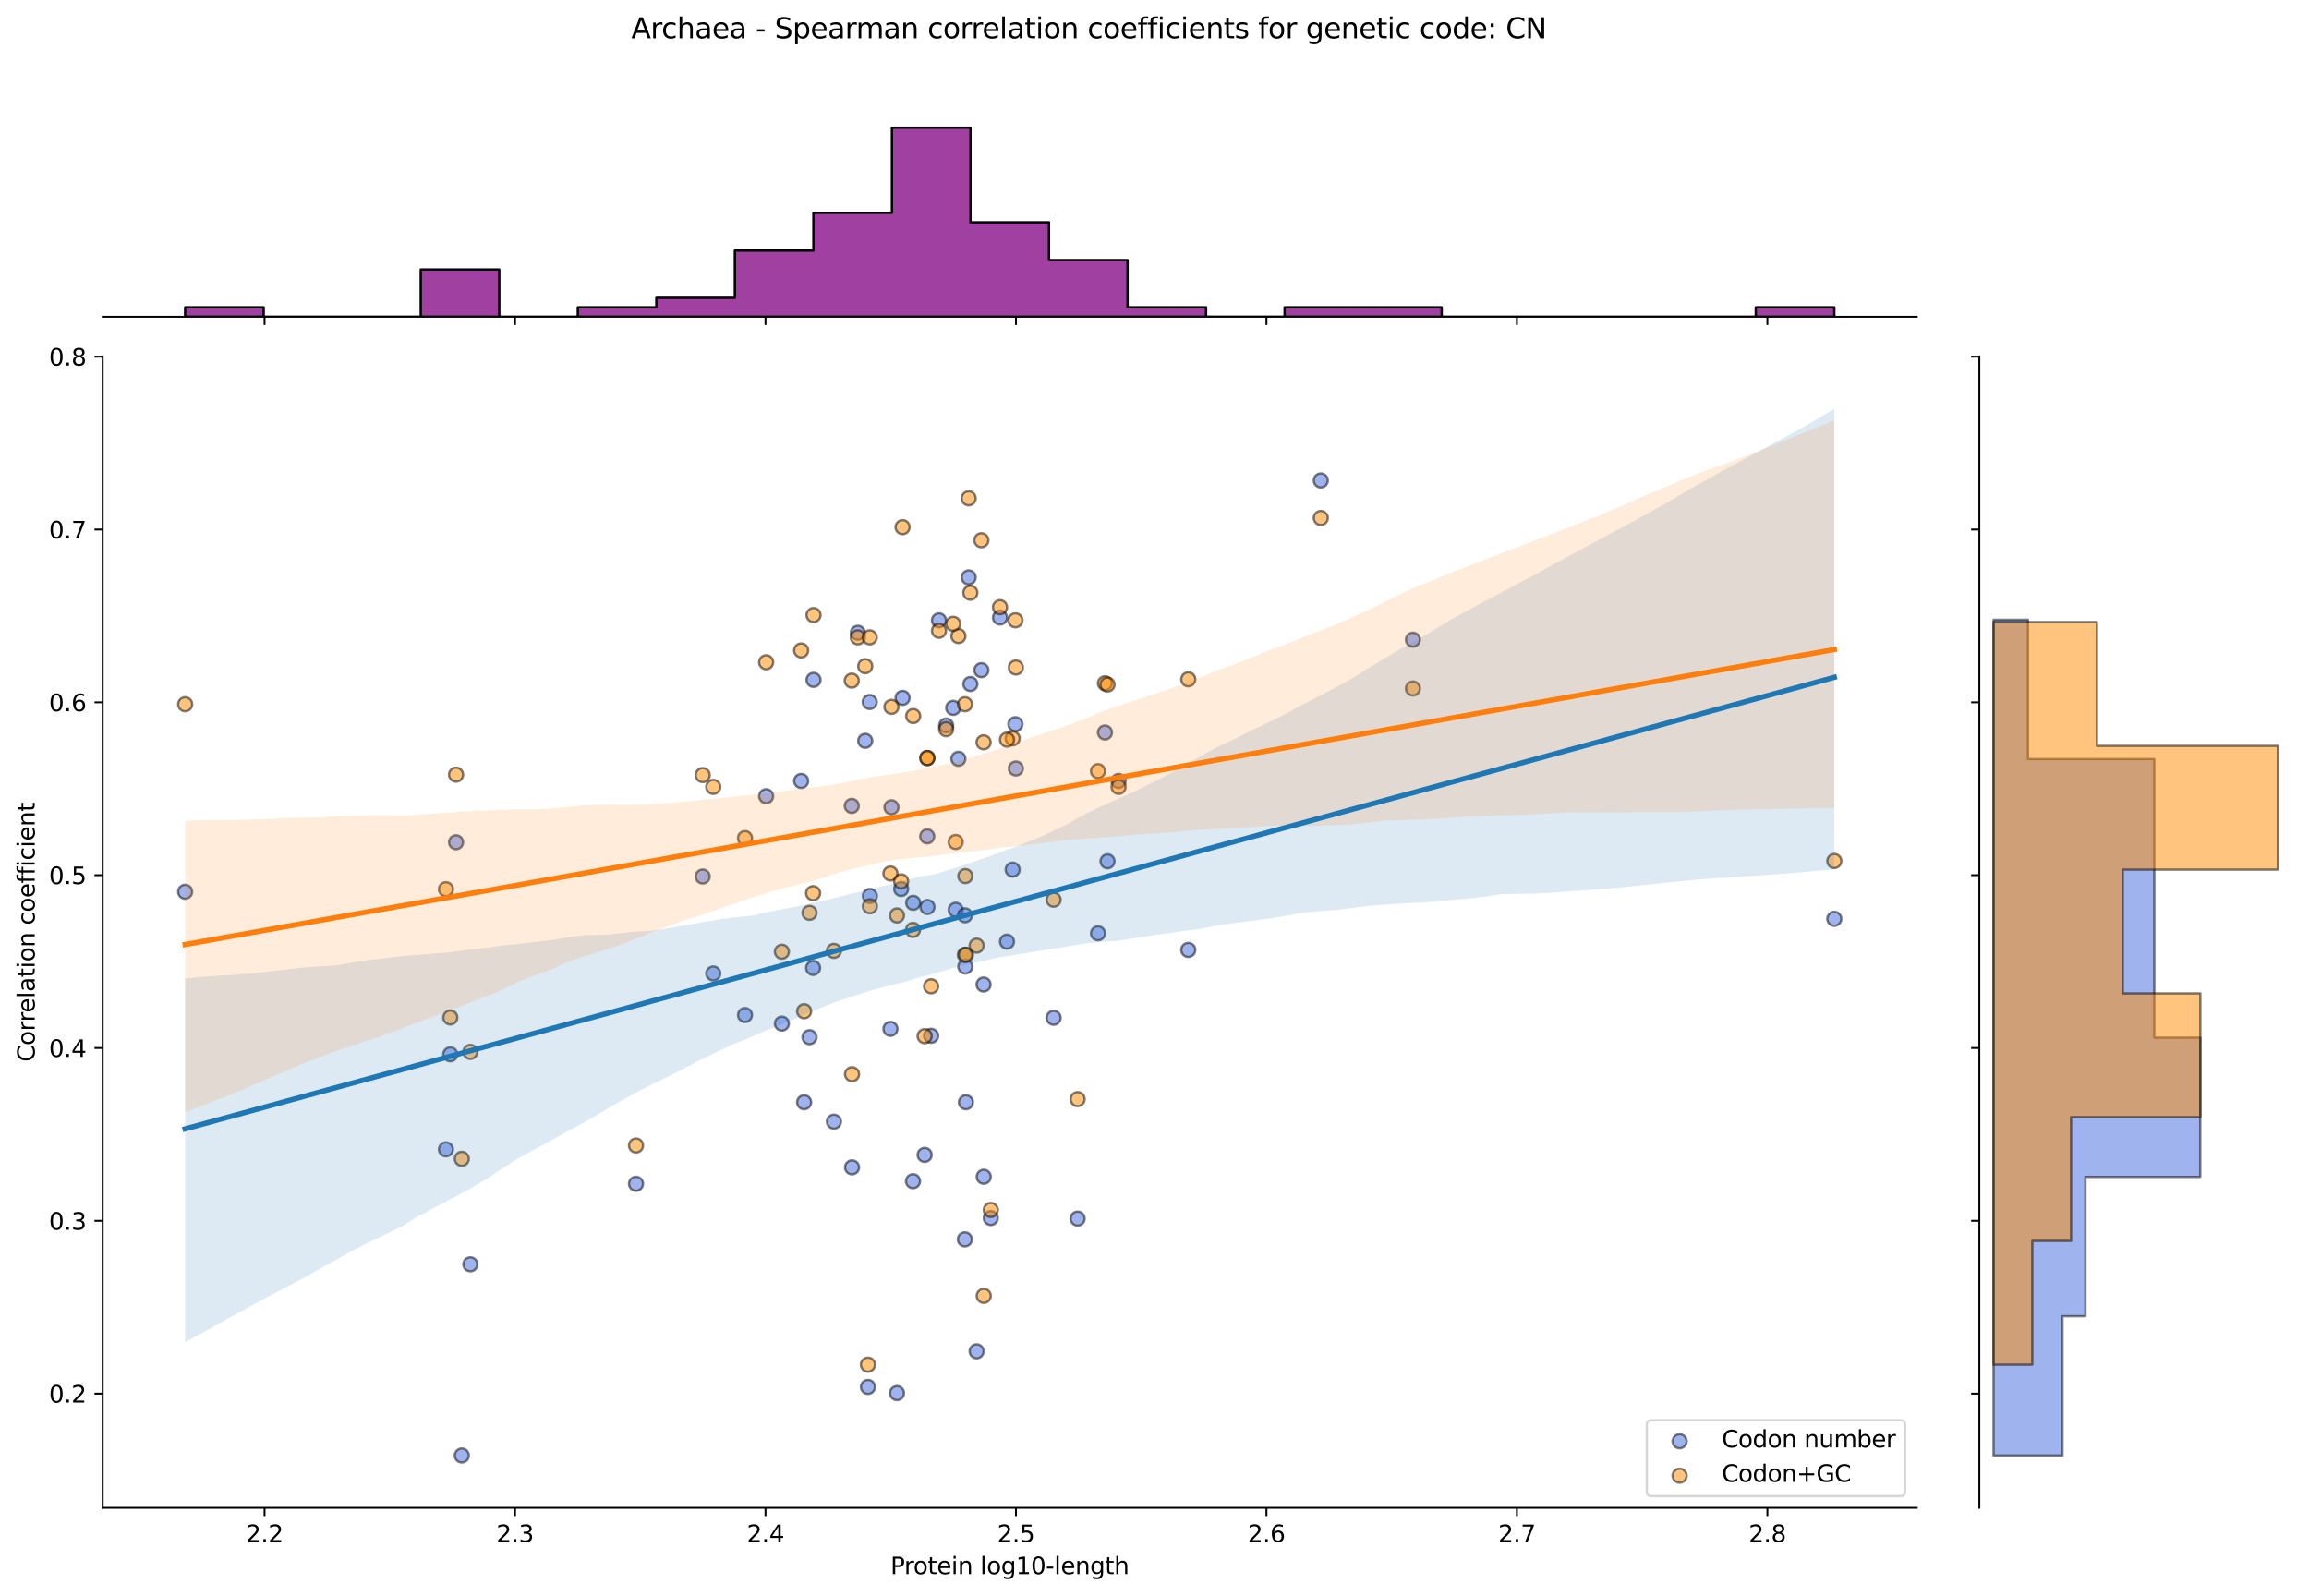 <?xml version="1.0" encoding="utf-8" standalone="no"?>
<!DOCTYPE svg PUBLIC "-//W3C//DTD SVG 1.1//EN"
  "http://www.w3.org/Graphics/SVG/1.1/DTD/svg11.dtd">
<svg xmlns:xlink="http://www.w3.org/1999/xlink" width="984.456pt" height="680.423pt" viewBox="0 0 984.456 680.423" xmlns="http://www.w3.org/2000/svg" version="1.1">
 <defs>
  <style type="text/css">*{stroke-linejoin: round; stroke-linecap: butt}</style>
 </defs>
 <g id="figure_1">
  <g id="patch_1">
   <path d="M 0 680.423 
L 984.456 680.423 
L 984.456 0 
L 0 0 
z
" style="fill: #ffffff"/>
  </g>
  <g id="axes_1">
   <g id="patch_2">
    <path d="M 43.781 642.867 
L 817.232 642.867 
L 817.232 151.966 
L 43.781 151.966 
z
" style="fill: #ffffff"/>
   </g>
   <g id="PathCollection_1">
    <defs>
     <path id="m6f257b85d3" d="M 0 3 
C 0.796 3 1.559 2.684 2.121 2.121 
C 2.684 1.559 3 0.796 3 0 
C 3 -0.796 2.684 -1.559 2.121 -2.121 
C 1.559 -2.684 0.796 -3 0 -3 
C -0.796 -3 -1.559 -2.684 -2.121 -2.121 
C -2.684 -1.559 -3 -0.796 -3 0 
C -3 0.796 -2.684 1.559 -2.121 2.121 
C -1.559 2.684 -0.796 3 0 3 
z
" style="stroke: #000000; stroke-opacity: 0.5"/>
    </defs>
    <g clip-path="url(#p86d5b4cf3b)">
     <use xlink:href="#m6f257b85d3" x="342.846" y="469.946" style="fill: #4169e1; fill-opacity: 0.5; stroke: #000000; stroke-opacity: 0.5"/>
     <use xlink:href="#m6f257b85d3" x="368.895" y="315.84" style="fill: #4169e1; fill-opacity: 0.5; stroke: #000000; stroke-opacity: 0.5"/>
     <use xlink:href="#m6f257b85d3" x="380.077" y="344.181" style="fill: #4169e1; fill-opacity: 0.5; stroke: #000000; stroke-opacity: 0.5"/>
     <use xlink:href="#m6f257b85d3" x="379.645" y="438.652" style="fill: #4169e1; fill-opacity: 0.5; stroke: #000000; stroke-opacity: 0.5"/>
     <use xlink:href="#m6f257b85d3" x="408.621" y="323.515" style="fill: #4169e1; fill-opacity: 0.5; stroke: #000000; stroke-opacity: 0.5"/>
     <use xlink:href="#m6f257b85d3" x="317.634" y="432.748" style="fill: #4169e1; fill-opacity: 0.5; stroke: #000000; stroke-opacity: 0.5"/>
     <use xlink:href="#m6f257b85d3" x="419.358" y="419.758" style="fill: #4169e1; fill-opacity: 0.5; stroke: #000000; stroke-opacity: 0.5"/>
     <use xlink:href="#m6f257b85d3" x="389.341" y="384.922" style="fill: #4169e1; fill-opacity: 0.5; stroke: #000000; stroke-opacity: 0.5"/>
     <use xlink:href="#m6f257b85d3" x="602.416" y="272.737" style="fill: #4169e1; fill-opacity: 0.5; stroke: #000000; stroke-opacity: 0.5"/>
     <use xlink:href="#m6f257b85d3" x="196.892" y="620.553" style="fill: #4169e1; fill-opacity: 0.5; stroke: #000000; stroke-opacity: 0.5"/>
     <use xlink:href="#m6f257b85d3" x="271.167" y="504.693" style="fill: #4169e1; fill-opacity: 0.5; stroke: #000000; stroke-opacity: 0.5"/>
     <use xlink:href="#m6f257b85d3" x="432.925" y="308.754" style="fill: #4169e1; fill-opacity: 0.5; stroke: #000000; stroke-opacity: 0.5"/>
     <use xlink:href="#m6f257b85d3" x="333.357" y="436.401" style="fill: #4169e1; fill-opacity: 0.5; stroke: #000000; stroke-opacity: 0.5"/>
     <use xlink:href="#m6f257b85d3" x="363.273" y="497.697" style="fill: #4169e1; fill-opacity: 0.5; stroke: #000000; stroke-opacity: 0.5"/>
     <use xlink:href="#m6f257b85d3" x="411.374" y="528.4" style="fill: #4169e1; fill-opacity: 0.5; stroke: #000000; stroke-opacity: 0.5"/>
     <use xlink:href="#m6f257b85d3" x="365.755" y="269.785" style="fill: #4169e1; fill-opacity: 0.5; stroke: #000000; stroke-opacity: 0.5"/>
     <use xlink:href="#m6f257b85d3" x="345.141" y="442.195" style="fill: #4169e1; fill-opacity: 0.5; stroke: #000000; stroke-opacity: 0.5"/>
     <use xlink:href="#m6f257b85d3" x="476.909" y="332.963" style="fill: #4169e1; fill-opacity: 0.5; stroke: #000000; stroke-opacity: 0.5"/>
     <use xlink:href="#m6f257b85d3" x="341.569" y="332.963" style="fill: #4169e1; fill-opacity: 0.5; stroke: #000000; stroke-opacity: 0.5"/>
     <use xlink:href="#m6f257b85d3" x="382.434" y="593.94" style="fill: #4169e1; fill-opacity: 0.5; stroke: #000000; stroke-opacity: 0.5"/>
     <use xlink:href="#m6f257b85d3" x="418.42" y="285.727" style="fill: #4169e1; fill-opacity: 0.5; stroke: #000000; stroke-opacity: 0.5"/>
     <use xlink:href="#m6f257b85d3" x="384.82" y="297.536" style="fill: #4169e1; fill-opacity: 0.5; stroke: #000000; stroke-opacity: 0.5"/>
     <use xlink:href="#m6f257b85d3" x="370.886" y="381.97" style="fill: #4169e1; fill-opacity: 0.5; stroke: #000000; stroke-opacity: 0.5"/>
     <use xlink:href="#m6f257b85d3" x="389.261" y="503.601" style="fill: #4169e1; fill-opacity: 0.5; stroke: #000000; stroke-opacity: 0.5"/>
     <use xlink:href="#m6f257b85d3" x="563.124" y="204.836" style="fill: #4169e1; fill-opacity: 0.5; stroke: #000000; stroke-opacity: 0.5"/>
     <use xlink:href="#m6f257b85d3" x="395.439" y="386.693" style="fill: #4169e1; fill-opacity: 0.5; stroke: #000000; stroke-opacity: 0.5"/>
     <use xlink:href="#m6f257b85d3" x="407.459" y="387.874" style="fill: #4169e1; fill-opacity: 0.5; stroke: #000000; stroke-opacity: 0.5"/>
     <use xlink:href="#m6f257b85d3" x="194.444" y="359.101" style="fill: #4169e1; fill-opacity: 0.5; stroke: #000000; stroke-opacity: 0.5"/>
     <use xlink:href="#m6f257b85d3" x="468.143" y="397.912" style="fill: #4169e1; fill-opacity: 0.5; stroke: #000000; stroke-opacity: 0.5"/>
     <use xlink:href="#m6f257b85d3" x="370.81" y="299.307" style="fill: #4169e1; fill-opacity: 0.5; stroke: #000000; stroke-opacity: 0.5"/>
     <use xlink:href="#m6f257b85d3" x="782.075" y="391.744" style="fill: #4169e1; fill-opacity: 0.5; stroke: #000000; stroke-opacity: 0.5"/>
     <use xlink:href="#m6f257b85d3" x="78.938" y="380.198" style="fill: #4169e1; fill-opacity: 0.5; stroke: #000000; stroke-opacity: 0.5"/>
     <use xlink:href="#m6f257b85d3" x="395.331" y="356.58" style="fill: #4169e1; fill-opacity: 0.5; stroke: #000000; stroke-opacity: 0.5"/>
     <use xlink:href="#m6f257b85d3" x="411.825" y="469.946" style="fill: #4169e1; fill-opacity: 0.5; stroke: #000000; stroke-opacity: 0.5"/>
     <use xlink:href="#m6f257b85d3" x="384.217" y="379.017" style="fill: #4169e1; fill-opacity: 0.5; stroke: #000000; stroke-opacity: 0.5"/>
     <use xlink:href="#m6f257b85d3" x="431.75" y="370.751" style="fill: #4169e1; fill-opacity: 0.5; stroke: #000000; stroke-opacity: 0.5"/>
     <use xlink:href="#m6f257b85d3" x="355.552" y="478.212" style="fill: #4169e1; fill-opacity: 0.5; stroke: #000000; stroke-opacity: 0.5"/>
     <use xlink:href="#m6f257b85d3" x="433.131" y="327.649" style="fill: #4169e1; fill-opacity: 0.5; stroke: #000000; stroke-opacity: 0.5"/>
     <use xlink:href="#m6f257b85d3" x="413.718" y="291.631" style="fill: #4169e1; fill-opacity: 0.5; stroke: #000000; stroke-opacity: 0.5"/>
     <use xlink:href="#m6f257b85d3" x="191.984" y="449.507" style="fill: #4169e1; fill-opacity: 0.5; stroke: #000000; stroke-opacity: 0.5"/>
     <use xlink:href="#m6f257b85d3" x="299.602" y="373.703" style="fill: #4169e1; fill-opacity: 0.5; stroke: #000000; stroke-opacity: 0.5"/>
     <use xlink:href="#m6f257b85d3" x="304.114" y="415.035" style="fill: #4169e1; fill-opacity: 0.5; stroke: #000000; stroke-opacity: 0.5"/>
     <use xlink:href="#m6f257b85d3" x="400.342" y="264.471" style="fill: #4169e1; fill-opacity: 0.5; stroke: #000000; stroke-opacity: 0.5"/>
     <use xlink:href="#m6f257b85d3" x="396.987" y="441.605" style="fill: #4169e1; fill-opacity: 0.5; stroke: #000000; stroke-opacity: 0.5"/>
     <use xlink:href="#m6f257b85d3" x="506.624" y="404.997" style="fill: #4169e1; fill-opacity: 0.5; stroke: #000000; stroke-opacity: 0.5"/>
     <use xlink:href="#m6f257b85d3" x="411.57" y="412.082" style="fill: #4169e1; fill-opacity: 0.5; stroke: #000000; stroke-opacity: 0.5"/>
     <use xlink:href="#m6f257b85d3" x="406.407" y="301.799" style="fill: #4169e1; fill-opacity: 0.5; stroke: #000000; stroke-opacity: 0.5"/>
     <use xlink:href="#m6f257b85d3" x="449.215" y="433.929" style="fill: #4169e1; fill-opacity: 0.5; stroke: #000000; stroke-opacity: 0.5"/>
     <use xlink:href="#m6f257b85d3" x="363.153" y="343.591" style="fill: #4169e1; fill-opacity: 0.5; stroke: #000000; stroke-opacity: 0.5"/>
     <use xlink:href="#m6f257b85d3" x="346.85" y="289.86" style="fill: #4169e1; fill-opacity: 0.5; stroke: #000000; stroke-opacity: 0.5"/>
     <use xlink:href="#m6f257b85d3" x="471.111" y="312.297" style="fill: #4169e1; fill-opacity: 0.5; stroke: #000000; stroke-opacity: 0.5"/>
     <use xlink:href="#m6f257b85d3" x="411.431" y="390.236" style="fill: #4169e1; fill-opacity: 0.5; stroke: #000000; stroke-opacity: 0.5"/>
     <use xlink:href="#m6f257b85d3" x="459.448" y="519.543" style="fill: #4169e1; fill-opacity: 0.5; stroke: #000000; stroke-opacity: 0.5"/>
     <use xlink:href="#m6f257b85d3" x="200.539" y="539.028" style="fill: #4169e1; fill-opacity: 0.5; stroke: #000000; stroke-opacity: 0.5"/>
     <use xlink:href="#m6f257b85d3" x="190.13" y="490.021" style="fill: #4169e1; fill-opacity: 0.5; stroke: #000000; stroke-opacity: 0.5"/>
     <use xlink:href="#m6f257b85d3" x="472.205" y="367.208" style="fill: #4169e1; fill-opacity: 0.5; stroke: #000000; stroke-opacity: 0.5"/>
     <use xlink:href="#m6f257b85d3" x="394.231" y="492.383" style="fill: #4169e1; fill-opacity: 0.5; stroke: #000000; stroke-opacity: 0.5"/>
     <use xlink:href="#m6f257b85d3" x="419.429" y="501.698" style="fill: #4169e1; fill-opacity: 0.5; stroke: #000000; stroke-opacity: 0.5"/>
     <use xlink:href="#m6f257b85d3" x="429.342" y="401.454" style="fill: #4169e1; fill-opacity: 0.5; stroke: #000000; stroke-opacity: 0.5"/>
     <use xlink:href="#m6f257b85d3" x="426.364" y="263.29" style="fill: #4169e1; fill-opacity: 0.5; stroke: #000000; stroke-opacity: 0.5"/>
     <use xlink:href="#m6f257b85d3" x="346.669" y="412.673" style="fill: #4169e1; fill-opacity: 0.5; stroke: #000000; stroke-opacity: 0.5"/>
     <use xlink:href="#m6f257b85d3" x="422.44" y="519.297" style="fill: #4169e1; fill-opacity: 0.5; stroke: #000000; stroke-opacity: 0.5"/>
     <use xlink:href="#m6f257b85d3" x="326.64" y="339.457" style="fill: #4169e1; fill-opacity: 0.5; stroke: #000000; stroke-opacity: 0.5"/>
     <use xlink:href="#m6f257b85d3" x="403.4" y="309.345" style="fill: #4169e1; fill-opacity: 0.5; stroke: #000000; stroke-opacity: 0.5"/>
     <use xlink:href="#m6f257b85d3" x="413" y="246.167" style="fill: #4169e1; fill-opacity: 0.5; stroke: #000000; stroke-opacity: 0.5"/>
     <use xlink:href="#m6f257b85d3" x="370.06" y="591.307" style="fill: #4169e1; fill-opacity: 0.5; stroke: #000000; stroke-opacity: 0.5"/>
     <use xlink:href="#m6f257b85d3" x="416.397" y="576.131" style="fill: #4169e1; fill-opacity: 0.5; stroke: #000000; stroke-opacity: 0.5"/>
    </g>
   </g>
   <g id="PathCollection_2">
    <defs>
     <path id="m64bb5a194d" d="M 0 3 
C 0.796 3 1.559 2.684 2.121 2.121 
C 2.684 1.559 3 0.796 3 0 
C 3 -0.796 2.684 -1.559 2.121 -2.121 
C 1.559 -2.684 0.796 -3 0 -3 
C -0.796 -3 -1.559 -2.684 -2.121 -2.121 
C -2.684 -1.559 -3 -0.796 -3 0 
C -3 0.796 -2.684 1.559 -2.121 2.121 
C -1.559 2.684 -0.796 3 0 3 
z
" style="stroke: #000000; stroke-opacity: 0.5"/>
    </defs>
    <g clip-path="url(#p86d5b4cf3b)">
     <use xlink:href="#m64bb5a194d" x="342.846" y="431.134" style="fill: #ff8c00; fill-opacity: 0.5; stroke: #000000; stroke-opacity: 0.5"/>
     <use xlink:href="#m64bb5a194d" x="368.895" y="284.035" style="fill: #ff8c00; fill-opacity: 0.5; stroke: #000000; stroke-opacity: 0.5"/>
     <use xlink:href="#m64bb5a194d" x="380.077" y="301.373" style="fill: #ff8c00; fill-opacity: 0.5; stroke: #000000; stroke-opacity: 0.5"/>
     <use xlink:href="#m64bb5a194d" x="379.645" y="372.406" style="fill: #ff8c00; fill-opacity: 0.5; stroke: #000000; stroke-opacity: 0.5"/>
     <use xlink:href="#m64bb5a194d" x="408.621" y="271.171" style="fill: #ff8c00; fill-opacity: 0.5; stroke: #000000; stroke-opacity: 0.5"/>
     <use xlink:href="#m64bb5a194d" x="317.634" y="357.305" style="fill: #ff8c00; fill-opacity: 0.5; stroke: #000000; stroke-opacity: 0.5"/>
     <use xlink:href="#m64bb5a194d" x="419.358" y="316.475" style="fill: #ff8c00; fill-opacity: 0.5; stroke: #000000; stroke-opacity: 0.5"/>
     <use xlink:href="#m64bb5a194d" x="389.341" y="305.289" style="fill: #ff8c00; fill-opacity: 0.5; stroke: #000000; stroke-opacity: 0.5"/>
     <use xlink:href="#m64bb5a194d" x="602.416" y="293.543" style="fill: #ff8c00; fill-opacity: 0.5; stroke: #000000; stroke-opacity: 0.5"/>
     <use xlink:href="#m64bb5a194d" x="196.892" y="494.056" style="fill: #ff8c00; fill-opacity: 0.5; stroke: #000000; stroke-opacity: 0.5"/>
     <use xlink:href="#m64bb5a194d" x="271.167" y="488.368" style="fill: #ff8c00; fill-opacity: 0.5; stroke: #000000; stroke-opacity: 0.5"/>
     <use xlink:href="#m64bb5a194d" x="432.925" y="264.459" style="fill: #ff8c00; fill-opacity: 0.5; stroke: #000000; stroke-opacity: 0.5"/>
     <use xlink:href="#m64bb5a194d" x="333.357" y="405.769" style="fill: #ff8c00; fill-opacity: 0.5; stroke: #000000; stroke-opacity: 0.5"/>
     <use xlink:href="#m64bb5a194d" x="363.273" y="457.98" style="fill: #ff8c00; fill-opacity: 0.5; stroke: #000000; stroke-opacity: 0.5"/>
     <use xlink:href="#m64bb5a194d" x="411.374" y="407.083" style="fill: #ff8c00; fill-opacity: 0.5; stroke: #000000; stroke-opacity: 0.5"/>
     <use xlink:href="#m64bb5a194d" x="365.755" y="271.73" style="fill: #ff8c00; fill-opacity: 0.5; stroke: #000000; stroke-opacity: 0.5"/>
     <use xlink:href="#m64bb5a194d" x="345.141" y="389.185" style="fill: #ff8c00; fill-opacity: 0.5; stroke: #000000; stroke-opacity: 0.5"/>
     <use xlink:href="#m64bb5a194d" x="476.909" y="335.491" style="fill: #ff8c00; fill-opacity: 0.5; stroke: #000000; stroke-opacity: 0.5"/>
     <use xlink:href="#m64bb5a194d" x="341.569" y="277.323" style="fill: #ff8c00; fill-opacity: 0.5; stroke: #000000; stroke-opacity: 0.5"/>
     <use xlink:href="#m64bb5a194d" x="382.434" y="390.304" style="fill: #ff8c00; fill-opacity: 0.5; stroke: #000000; stroke-opacity: 0.5"/>
     <use xlink:href="#m64bb5a194d" x="418.42" y="230.341" style="fill: #ff8c00; fill-opacity: 0.5; stroke: #000000; stroke-opacity: 0.5"/>
     <use xlink:href="#m64bb5a194d" x="384.82" y="224.748" style="fill: #ff8c00; fill-opacity: 0.5; stroke: #000000; stroke-opacity: 0.5"/>
     <use xlink:href="#m64bb5a194d" x="370.886" y="386.389" style="fill: #ff8c00; fill-opacity: 0.5; stroke: #000000; stroke-opacity: 0.5"/>
     <use xlink:href="#m64bb5a194d" x="389.261" y="396.456" style="fill: #ff8c00; fill-opacity: 0.5; stroke: #000000; stroke-opacity: 0.5"/>
     <use xlink:href="#m64bb5a194d" x="563.124" y="220.833" style="fill: #ff8c00; fill-opacity: 0.5; stroke: #000000; stroke-opacity: 0.5"/>
     <use xlink:href="#m64bb5a194d" x="395.439" y="323.187" style="fill: #ff8c00; fill-opacity: 0.5; stroke: #000000; stroke-opacity: 0.5"/>
     <use xlink:href="#m64bb5a194d" x="407.459" y="358.982" style="fill: #ff8c00; fill-opacity: 0.5; stroke: #000000; stroke-opacity: 0.5"/>
     <use xlink:href="#m64bb5a194d" x="194.444" y="330.273" style="fill: #ff8c00; fill-opacity: 0.5; stroke: #000000; stroke-opacity: 0.5"/>
     <use xlink:href="#m64bb5a194d" x="468.143" y="328.78" style="fill: #ff8c00; fill-opacity: 0.5; stroke: #000000; stroke-opacity: 0.5"/>
     <use xlink:href="#m64bb5a194d" x="370.81" y="271.73" style="fill: #ff8c00; fill-opacity: 0.5; stroke: #000000; stroke-opacity: 0.5"/>
     <use xlink:href="#m64bb5a194d" x="782.075" y="367.09" style="fill: #ff8c00; fill-opacity: 0.5; stroke: #000000; stroke-opacity: 0.5"/>
     <use xlink:href="#m64bb5a194d" x="78.938" y="300.255" style="fill: #ff8c00; fill-opacity: 0.5; stroke: #000000; stroke-opacity: 0.5"/>
     <use xlink:href="#m64bb5a194d" x="395.331" y="323.187" style="fill: #ff8c00; fill-opacity: 0.5; stroke: #000000; stroke-opacity: 0.5"/>
     <use xlink:href="#m64bb5a194d" x="411.825" y="407.083" style="fill: #ff8c00; fill-opacity: 0.5; stroke: #000000; stroke-opacity: 0.5"/>
     <use xlink:href="#m64bb5a194d" x="384.217" y="375.762" style="fill: #ff8c00; fill-opacity: 0.5; stroke: #000000; stroke-opacity: 0.5"/>
     <use xlink:href="#m64bb5a194d" x="431.75" y="314.797" style="fill: #ff8c00; fill-opacity: 0.5; stroke: #000000; stroke-opacity: 0.5"/>
     <use xlink:href="#m64bb5a194d" x="355.552" y="405.405" style="fill: #ff8c00; fill-opacity: 0.5; stroke: #000000; stroke-opacity: 0.5"/>
     <use xlink:href="#m64bb5a194d" x="433.131" y="284.594" style="fill: #ff8c00; fill-opacity: 0.5; stroke: #000000; stroke-opacity: 0.5"/>
     <use xlink:href="#m64bb5a194d" x="413.718" y="252.713" style="fill: #ff8c00; fill-opacity: 0.5; stroke: #000000; stroke-opacity: 0.5"/>
     <use xlink:href="#m64bb5a194d" x="191.984" y="433.794" style="fill: #ff8c00; fill-opacity: 0.5; stroke: #000000; stroke-opacity: 0.5"/>
     <use xlink:href="#m64bb5a194d" x="299.602" y="330.458" style="fill: #ff8c00; fill-opacity: 0.5; stroke: #000000; stroke-opacity: 0.5"/>
     <use xlink:href="#m64bb5a194d" x="304.114" y="335.491" style="fill: #ff8c00; fill-opacity: 0.5; stroke: #000000; stroke-opacity: 0.5"/>
     <use xlink:href="#m64bb5a194d" x="400.342" y="268.933" style="fill: #ff8c00; fill-opacity: 0.5; stroke: #000000; stroke-opacity: 0.5"/>
     <use xlink:href="#m64bb5a194d" x="396.987" y="420.507" style="fill: #ff8c00; fill-opacity: 0.5; stroke: #000000; stroke-opacity: 0.5"/>
     <use xlink:href="#m64bb5a194d" x="506.624" y="289.628" style="fill: #ff8c00; fill-opacity: 0.5; stroke: #000000; stroke-opacity: 0.5"/>
     <use xlink:href="#m64bb5a194d" x="411.57" y="373.525" style="fill: #ff8c00; fill-opacity: 0.5; stroke: #000000; stroke-opacity: 0.5"/>
     <use xlink:href="#m64bb5a194d" x="406.407" y="265.958" style="fill: #ff8c00; fill-opacity: 0.5; stroke: #000000; stroke-opacity: 0.5"/>
     <use xlink:href="#m64bb5a194d" x="449.215" y="383.592" style="fill: #ff8c00; fill-opacity: 0.5; stroke: #000000; stroke-opacity: 0.5"/>
     <use xlink:href="#m64bb5a194d" x="363.153" y="290.187" style="fill: #ff8c00; fill-opacity: 0.5; stroke: #000000; stroke-opacity: 0.5"/>
     <use xlink:href="#m64bb5a194d" x="346.85" y="262.222" style="fill: #ff8c00; fill-opacity: 0.5; stroke: #000000; stroke-opacity: 0.5"/>
     <use xlink:href="#m64bb5a194d" x="471.111" y="291.306" style="fill: #ff8c00; fill-opacity: 0.5; stroke: #000000; stroke-opacity: 0.5"/>
     <use xlink:href="#m64bb5a194d" x="411.431" y="300.255" style="fill: #ff8c00; fill-opacity: 0.5; stroke: #000000; stroke-opacity: 0.5"/>
     <use xlink:href="#m64bb5a194d" x="459.448" y="468.607" style="fill: #ff8c00; fill-opacity: 0.5; stroke: #000000; stroke-opacity: 0.5"/>
     <use xlink:href="#m64bb5a194d" x="200.539" y="448.472" style="fill: #ff8c00; fill-opacity: 0.5; stroke: #000000; stroke-opacity: 0.5"/>
     <use xlink:href="#m64bb5a194d" x="190.13" y="379.118" style="fill: #ff8c00; fill-opacity: 0.5; stroke: #000000; stroke-opacity: 0.5"/>
     <use xlink:href="#m64bb5a194d" x="472.205" y="291.865" style="fill: #ff8c00; fill-opacity: 0.5; stroke: #000000; stroke-opacity: 0.5"/>
     <use xlink:href="#m64bb5a194d" x="394.231" y="441.76" style="fill: #ff8c00; fill-opacity: 0.5; stroke: #000000; stroke-opacity: 0.5"/>
     <use xlink:href="#m64bb5a194d" x="419.429" y="552.494" style="fill: #ff8c00; fill-opacity: 0.5; stroke: #000000; stroke-opacity: 0.5"/>
     <use xlink:href="#m64bb5a194d" x="429.342" y="315.356" style="fill: #ff8c00; fill-opacity: 0.5; stroke: #000000; stroke-opacity: 0.5"/>
     <use xlink:href="#m64bb5a194d" x="426.364" y="258.866" style="fill: #ff8c00; fill-opacity: 0.5; stroke: #000000; stroke-opacity: 0.5"/>
     <use xlink:href="#m64bb5a194d" x="346.669" y="380.796" style="fill: #ff8c00; fill-opacity: 0.5; stroke: #000000; stroke-opacity: 0.5"/>
     <use xlink:href="#m64bb5a194d" x="422.44" y="515.858" style="fill: #ff8c00; fill-opacity: 0.5; stroke: #000000; stroke-opacity: 0.5"/>
     <use xlink:href="#m64bb5a194d" x="326.64" y="282.357" style="fill: #ff8c00; fill-opacity: 0.5; stroke: #000000; stroke-opacity: 0.5"/>
     <use xlink:href="#m64bb5a194d" x="403.4" y="310.882" style="fill: #ff8c00; fill-opacity: 0.5; stroke: #000000; stroke-opacity: 0.5"/>
     <use xlink:href="#m64bb5a194d" x="413" y="212.443" style="fill: #ff8c00; fill-opacity: 0.5; stroke: #000000; stroke-opacity: 0.5"/>
     <use xlink:href="#m64bb5a194d" x="370.06" y="581.825" style="fill: #ff8c00; fill-opacity: 0.5; stroke: #000000; stroke-opacity: 0.5"/>
     <use xlink:href="#m64bb5a194d" x="416.397" y="403.164" style="fill: #ff8c00; fill-opacity: 0.5; stroke: #000000; stroke-opacity: 0.5"/>
    </g>
   </g>
   <g id="PolyCollection_1">
    <path d="M 78.938 417.265 
L 78.938 572.3 
L 86.04 568.365 
L 93.143 564.43 
L 100.245 560.495 
L 107.348 556.56 
L 114.45 552.724 
L 121.552 549.056 
L 128.655 545.274 
L 135.757 541.302 
L 142.86 537.329 
L 149.962 533.357 
L 157.064 529.762 
L 164.167 526.324 
L 171.269 522.886 
L 178.372 518.511 
L 185.474 514.752 
L 192.576 510.951 
L 199.679 507.23 
L 206.781 503.07 
L 213.884 498.411 
L 220.986 493.829 
L 228.088 489.951 
L 235.191 486.072 
L 242.293 482.194 
L 249.396 478.315 
L 256.498 474.184 
L 263.6 469.992 
L 270.703 466.064 
L 277.805 462.35 
L 284.908 458.963 
L 292.01 455.318 
L 299.112 451.613 
L 306.215 448.197 
L 313.317 444.883 
L 320.419 442.08 
L 327.522 438.945 
L 334.624 436.204 
L 341.727 433.081 
L 348.829 430.115 
L 355.931 427.315 
L 363.034 424.937 
L 370.136 422.649 
L 377.239 420.68 
L 384.341 419.015 
L 391.443 416.854 
L 398.546 415.063 
L 405.648 412.888 
L 412.751 411.127 
L 419.853 409.537 
L 426.955 407.946 
L 434.058 406.87 
L 441.16 405.685 
L 448.263 404.58 
L 455.365 403.429 
L 462.467 402.28 
L 469.57 401.599 
L 476.672 401.072 
L 483.775 399.996 
L 490.877 398.818 
L 497.979 397.882 
L 505.082 396.832 
L 512.184 395.957 
L 519.287 394.442 
L 526.389 393.528 
L 533.491 392.607 
L 540.594 391.686 
L 547.696 390.547 
L 554.799 389.213 
L 561.901 388.476 
L 569.003 388.018 
L 576.106 387.14 
L 583.208 386.242 
L 590.31 385.702 
L 597.413 385.194 
L 604.515 384.829 
L 611.618 384.478 
L 618.72 383.659 
L 625.822 383.138 
L 632.925 382.333 
L 640.027 381.195 
L 647.13 381.077 
L 654.232 380.999 
L 661.334 380.59 
L 668.437 380.08 
L 675.539 379.572 
L 682.642 379.056 
L 689.744 378.481 
L 696.846 377.745 
L 703.949 377.009 
L 711.051 376.273 
L 718.154 375.537 
L 725.256 374.854 
L 732.358 374.39 
L 739.461 373.925 
L 746.563 373.455 
L 753.666 372.985 
L 760.768 372.514 
L 767.87 371.895 
L 774.973 371.209 
L 782.075 370.718 
L 782.075 174.279 
L 782.075 174.279 
L 774.973 178.561 
L 767.87 182.706 
L 760.768 186.531 
L 753.666 190.359 
L 746.563 194.188 
L 739.461 198.016 
L 732.358 201.835 
L 725.256 205.837 
L 718.154 209.927 
L 711.051 214.017 
L 703.949 218.107 
L 696.846 222.028 
L 689.744 225.841 
L 682.642 229.654 
L 675.539 233.474 
L 668.437 237.297 
L 661.334 241.158 
L 654.232 245.11 
L 647.13 248.854 
L 640.027 252.597 
L 632.925 256.369 
L 625.822 260.18 
L 618.72 264.155 
L 611.618 268.38 
L 604.515 272.615 
L 597.413 276.534 
L 590.31 280.705 
L 583.208 285.06 
L 576.106 289.415 
L 569.003 293.328 
L 561.901 297.028 
L 554.799 300.729 
L 547.696 304.576 
L 540.594 308.11 
L 533.491 311.483 
L 526.389 315.094 
L 519.287 318.351 
L 512.184 322.241 
L 505.082 326.479 
L 497.979 330.222 
L 490.877 333.848 
L 483.775 337.43 
L 476.672 340.574 
L 469.57 343.758 
L 462.467 347.139 
L 455.365 351.152 
L 448.263 354.606 
L 441.16 357.857 
L 434.058 360.6 
L 426.955 363.162 
L 419.853 365.788 
L 412.751 368.191 
L 405.648 370.571 
L 398.546 372.693 
L 391.443 373.878 
L 384.341 375.933 
L 377.239 377.574 
L 370.136 379.394 
L 363.034 380.989 
L 355.931 382.857 
L 348.829 384.429 
L 341.727 386.103 
L 334.624 387.43 
L 327.522 388.822 
L 320.419 390.402 
L 313.317 391.122 
L 306.215 392.071 
L 299.112 393.24 
L 292.01 394.493 
L 284.908 395.746 
L 277.805 396.825 
L 270.703 397.17 
L 263.6 398.046 
L 256.498 398.615 
L 249.396 398.66 
L 242.293 399.584 
L 235.191 400.754 
L 228.088 401.596 
L 220.986 402.468 
L 213.884 403.183 
L 206.781 404.124 
L 199.679 404.884 
L 192.576 405.912 
L 185.474 406.483 
L 178.372 407.058 
L 171.269 407.647 
L 164.167 408.46 
L 157.064 409.286 
L 149.962 410.441 
L 142.86 411.601 
L 135.757 412.014 
L 128.655 412.56 
L 121.552 413.38 
L 114.45 414.201 
L 107.348 415.022 
L 100.245 415.554 
L 93.143 416.012 
L 86.04 416.481 
L 78.938 417.265 
z
" clip-path="url(#p86d5b4cf3b)" style="fill: #1f77b4; fill-opacity: 0.15"/>
   </g>
   <g id="PolyCollection_2">
    <path d="M 78.938 350.08 
L 78.938 474.163 
L 86.04 471.422 
L 93.143 468.674 
L 100.245 465.899 
L 107.348 462.849 
L 114.45 459.788 
L 121.552 456.728 
L 128.655 453.676 
L 135.757 450.979 
L 142.86 448.282 
L 149.962 445.868 
L 157.064 443.561 
L 164.167 441.254 
L 171.269 438.49 
L 178.372 435.8 
L 185.474 433.2 
L 192.576 430.477 
L 199.679 427.754 
L 206.781 425.023 
L 213.884 422.038 
L 220.986 418.611 
L 228.088 415.873 
L 235.191 413.211 
L 242.293 410.047 
L 249.396 407.618 
L 256.498 405.464 
L 263.6 403.155 
L 270.703 400.44 
L 277.805 397.479 
L 284.908 394.975 
L 292.01 392.322 
L 299.112 390.071 
L 306.215 387.596 
L 313.317 385.132 
L 320.419 382.674 
L 327.522 380.606 
L 334.624 378.445 
L 341.727 376.814 
L 348.829 374.862 
L 355.931 372.489 
L 363.034 370.517 
L 370.136 369.035 
L 377.239 367.272 
L 384.341 366.281 
L 391.443 365.577 
L 398.546 364.869 
L 405.648 363.951 
L 412.751 363.219 
L 419.853 362.36 
L 426.955 361.364 
L 434.058 360.649 
L 441.16 359.784 
L 448.263 359.024 
L 455.365 358.07 
L 462.467 357.566 
L 469.57 357.022 
L 476.672 356.564 
L 483.775 355.857 
L 490.877 355.45 
L 497.979 354.942 
L 505.082 354.34 
L 512.184 353.771 
L 519.287 353.416 
L 526.389 352.873 
L 533.491 352.68 
L 540.594 352.109 
L 547.696 351.875 
L 554.799 352.187 
L 561.901 352.062 
L 569.003 351.835 
L 576.106 351.49 
L 583.208 350.696 
L 590.31 349.898 
L 597.413 349.646 
L 604.515 349.515 
L 611.618 349.164 
L 618.72 348.651 
L 625.822 348.204 
L 632.925 348.067 
L 640.027 347.483 
L 647.13 347.443 
L 654.232 347.168 
L 661.334 346.733 
L 668.437 346.323 
L 675.539 346.371 
L 682.642 346.418 
L 689.744 346.457 
L 696.846 346.15 
L 703.949 346.155 
L 711.051 346.157 
L 718.154 346.153 
L 725.256 345.874 
L 732.358 345.568 
L 739.461 345.262 
L 746.563 345.053 
L 753.666 344.949 
L 760.768 344.844 
L 767.87 344.741 
L 774.973 344.639 
L 782.075 344.543 
L 782.075 179.201 
L 782.075 179.201 
L 774.973 182.097 
L 767.87 184.992 
L 760.768 187.888 
L 753.666 190.787 
L 746.563 193.609 
L 739.461 196.2 
L 732.358 198.792 
L 725.256 201.384 
L 718.154 204.216 
L 711.051 207.208 
L 703.949 210.204 
L 696.846 213.224 
L 689.744 216.367 
L 682.642 219.478 
L 675.539 222.19 
L 668.437 225.03 
L 661.334 227.759 
L 654.232 230.488 
L 647.13 233.217 
L 640.027 235.946 
L 632.925 238.675 
L 625.822 241.404 
L 618.72 244.133 
L 611.618 247.103 
L 604.515 249.922 
L 597.413 253.106 
L 590.31 256.646 
L 583.208 260.186 
L 576.106 263.291 
L 569.003 266.441 
L 561.901 269.201 
L 554.799 271.99 
L 547.696 274.885 
L 540.594 277.48 
L 533.491 280.404 
L 526.389 283.13 
L 519.287 285.742 
L 512.184 288.583 
L 505.082 291.251 
L 497.979 293.986 
L 490.877 296.322 
L 483.775 298.658 
L 476.672 301.018 
L 469.57 303.441 
L 462.467 306.526 
L 455.365 309.226 
L 448.263 311.507 
L 441.16 313.969 
L 434.058 316.369 
L 426.955 318.864 
L 419.853 321.195 
L 412.751 323.291 
L 405.648 325.409 
L 398.546 326.733 
L 391.443 328.215 
L 384.341 329.505 
L 377.239 330.49 
L 370.136 331.555 
L 363.034 333.041 
L 355.931 334.48 
L 348.829 335.426 
L 341.727 336.256 
L 334.624 337.223 
L 327.522 338.228 
L 320.419 338.836 
L 313.317 339.641 
L 306.215 340.379 
L 299.112 340.969 
L 292.01 341.738 
L 284.908 342.419 
L 277.805 342.921 
L 270.703 343.103 
L 263.6 343.083 
L 256.498 343.07 
L 249.396 343.319 
L 242.293 344.028 
L 235.191 344.667 
L 228.088 345.054 
L 220.986 345.064 
L 213.884 345.175 
L 206.781 345.607 
L 199.679 345.875 
L 192.576 346.352 
L 185.474 346.861 
L 178.372 347.354 
L 171.269 347.786 
L 164.167 347.559 
L 157.064 347.648 
L 149.962 347.756 
L 142.86 348.07 
L 135.757 348.556 
L 128.655 348.604 
L 121.552 348.731 
L 114.45 349.239 
L 107.348 349.344 
L 100.245 349.589 
L 93.143 349.624 
L 86.04 349.664 
L 78.938 350.08 
z
" clip-path="url(#p86d5b4cf3b)" style="fill: #ff7f0e; fill-opacity: 0.15"/>
   </g>
   <g id="matplotlib.axis_1">
    <g id="xtick_1">
     <g id="line2d_1">
      <defs>
       <path id="mdb33f63be0" d="M 0 0 
L 0 3.5 
" style="stroke: #000000; stroke-width: 0.8"/>
      </defs>
      <g>
       <use xlink:href="#mdb33f63be0" x="112.79" y="642.867" style="stroke: #000000; stroke-width: 0.8"/>
      </g>
     </g>
     <g id="text_1">
      <!-- 2.2 -->
      <g transform="translate(104.838 657.465) scale(0.1 -0.1)">
       <defs>
        <path id="DejaVuSans-32" d="M 1228 531 
L 3431 531 
L 3431 0 
L 469 0 
L 469 531 
Q 828 903 1448 1529 
Q 2069 2156 2228 2338 
Q 2531 2678 2651 2914 
Q 2772 3150 2772 3378 
Q 2772 3750 2511 3984 
Q 2250 4219 1831 4219 
Q 1534 4219 1204 4116 
Q 875 4013 500 3803 
L 500 4441 
Q 881 4594 1212 4672 
Q 1544 4750 1819 4750 
Q 2544 4750 2975 4387 
Q 3406 4025 3406 3419 
Q 3406 3131 3298 2873 
Q 3191 2616 2906 2266 
Q 2828 2175 2409 1742 
Q 1991 1309 1228 531 
z
" transform="scale(0.016)"/>
        <path id="DejaVuSans-2e" d="M 684 794 
L 1344 794 
L 1344 0 
L 684 0 
L 684 794 
z
" transform="scale(0.016)"/>
       </defs>
       <use xlink:href="#DejaVuSans-32"/>
       <use xlink:href="#DejaVuSans-2e" x="63.623"/>
       <use xlink:href="#DejaVuSans-32" x="95.41"/>
      </g>
     </g>
    </g>
    <g id="xtick_2">
     <g id="line2d_2">
      <g>
       <use xlink:href="#mdb33f63be0" x="219.581" y="642.867" style="stroke: #000000; stroke-width: 0.8"/>
      </g>
     </g>
     <g id="text_2">
      <!-- 2.3 -->
      <g transform="translate(211.63 657.465) scale(0.1 -0.1)">
       <defs>
        <path id="DejaVuSans-33" d="M 2597 2516 
Q 3050 2419 3304 2112 
Q 3559 1806 3559 1356 
Q 3559 666 3084 287 
Q 2609 -91 1734 -91 
Q 1441 -91 1130 -33 
Q 819 25 488 141 
L 488 750 
Q 750 597 1062 519 
Q 1375 441 1716 441 
Q 2309 441 2620 675 
Q 2931 909 2931 1356 
Q 2931 1769 2642 2001 
Q 2353 2234 1838 2234 
L 1294 2234 
L 1294 2753 
L 1863 2753 
Q 2328 2753 2575 2939 
Q 2822 3125 2822 3475 
Q 2822 3834 2567 4026 
Q 2313 4219 1838 4219 
Q 1578 4219 1281 4162 
Q 984 4106 628 3988 
L 628 4550 
Q 988 4650 1302 4700 
Q 1616 4750 1894 4750 
Q 2613 4750 3031 4423 
Q 3450 4097 3450 3541 
Q 3450 3153 3228 2886 
Q 3006 2619 2597 2516 
z
" transform="scale(0.016)"/>
       </defs>
       <use xlink:href="#DejaVuSans-32"/>
       <use xlink:href="#DejaVuSans-2e" x="63.623"/>
       <use xlink:href="#DejaVuSans-33" x="95.41"/>
      </g>
     </g>
    </g>
    <g id="xtick_3">
     <g id="line2d_3">
      <g>
       <use xlink:href="#mdb33f63be0" x="326.373" y="642.867" style="stroke: #000000; stroke-width: 0.8"/>
      </g>
     </g>
     <g id="text_3">
      <!-- 2.4 -->
      <g transform="translate(318.421 657.465) scale(0.1 -0.1)">
       <defs>
        <path id="DejaVuSans-34" d="M 2419 4116 
L 825 1625 
L 2419 1625 
L 2419 4116 
z
M 2253 4666 
L 3047 4666 
L 3047 1625 
L 3713 1625 
L 3713 1100 
L 3047 1100 
L 3047 0 
L 2419 0 
L 2419 1100 
L 313 1100 
L 313 1709 
L 2253 4666 
z
" transform="scale(0.016)"/>
       </defs>
       <use xlink:href="#DejaVuSans-32"/>
       <use xlink:href="#DejaVuSans-2e" x="63.623"/>
       <use xlink:href="#DejaVuSans-34" x="95.41"/>
      </g>
     </g>
    </g>
    <g id="xtick_4">
     <g id="line2d_4">
      <g>
       <use xlink:href="#mdb33f63be0" x="433.164" y="642.867" style="stroke: #000000; stroke-width: 0.8"/>
      </g>
     </g>
     <g id="text_4">
      <!-- 2.5 -->
      <g transform="translate(425.212 657.465) scale(0.1 -0.1)">
       <defs>
        <path id="DejaVuSans-35" d="M 691 4666 
L 3169 4666 
L 3169 4134 
L 1269 4134 
L 1269 2991 
Q 1406 3038 1543 3061 
Q 1681 3084 1819 3084 
Q 2600 3084 3056 2656 
Q 3513 2228 3513 1497 
Q 3513 744 3044 326 
Q 2575 -91 1722 -91 
Q 1428 -91 1123 -41 
Q 819 9 494 109 
L 494 744 
Q 775 591 1075 516 
Q 1375 441 1709 441 
Q 2250 441 2565 725 
Q 2881 1009 2881 1497 
Q 2881 1984 2565 2268 
Q 2250 2553 1709 2553 
Q 1456 2553 1204 2497 
Q 953 2441 691 2322 
L 691 4666 
z
" transform="scale(0.016)"/>
       </defs>
       <use xlink:href="#DejaVuSans-32"/>
       <use xlink:href="#DejaVuSans-2e" x="63.623"/>
       <use xlink:href="#DejaVuSans-35" x="95.41"/>
      </g>
     </g>
    </g>
    <g id="xtick_5">
     <g id="line2d_5">
      <g>
       <use xlink:href="#mdb33f63be0" x="539.955" y="642.867" style="stroke: #000000; stroke-width: 0.8"/>
      </g>
     </g>
     <g id="text_5">
      <!-- 2.6 -->
      <g transform="translate(532.004 657.465) scale(0.1 -0.1)">
       <defs>
        <path id="DejaVuSans-36" d="M 2113 2584 
Q 1688 2584 1439 2293 
Q 1191 2003 1191 1497 
Q 1191 994 1439 701 
Q 1688 409 2113 409 
Q 2538 409 2786 701 
Q 3034 994 3034 1497 
Q 3034 2003 2786 2293 
Q 2538 2584 2113 2584 
z
M 3366 4563 
L 3366 3988 
Q 3128 4100 2886 4159 
Q 2644 4219 2406 4219 
Q 1781 4219 1451 3797 
Q 1122 3375 1075 2522 
Q 1259 2794 1537 2939 
Q 1816 3084 2150 3084 
Q 2853 3084 3261 2657 
Q 3669 2231 3669 1497 
Q 3669 778 3244 343 
Q 2819 -91 2113 -91 
Q 1303 -91 875 529 
Q 447 1150 447 2328 
Q 447 3434 972 4092 
Q 1497 4750 2381 4750 
Q 2619 4750 2861 4703 
Q 3103 4656 3366 4563 
z
" transform="scale(0.016)"/>
       </defs>
       <use xlink:href="#DejaVuSans-32"/>
       <use xlink:href="#DejaVuSans-2e" x="63.623"/>
       <use xlink:href="#DejaVuSans-36" x="95.41"/>
      </g>
     </g>
    </g>
    <g id="xtick_6">
     <g id="line2d_6">
      <g>
       <use xlink:href="#mdb33f63be0" x="646.746" y="642.867" style="stroke: #000000; stroke-width: 0.8"/>
      </g>
     </g>
     <g id="text_6">
      <!-- 2.7 -->
      <g transform="translate(638.795 657.465) scale(0.1 -0.1)">
       <defs>
        <path id="DejaVuSans-37" d="M 525 4666 
L 3525 4666 
L 3525 4397 
L 1831 0 
L 1172 0 
L 2766 4134 
L 525 4134 
L 525 4666 
z
" transform="scale(0.016)"/>
       </defs>
       <use xlink:href="#DejaVuSans-32"/>
       <use xlink:href="#DejaVuSans-2e" x="63.623"/>
       <use xlink:href="#DejaVuSans-37" x="95.41"/>
      </g>
     </g>
    </g>
    <g id="xtick_7">
     <g id="line2d_7">
      <g>
       <use xlink:href="#mdb33f63be0" x="753.538" y="642.867" style="stroke: #000000; stroke-width: 0.8"/>
      </g>
     </g>
     <g id="text_7">
      <!-- 2.8 -->
      <g transform="translate(745.586 657.465) scale(0.1 -0.1)">
       <defs>
        <path id="DejaVuSans-38" d="M 2034 2216 
Q 1584 2216 1326 1975 
Q 1069 1734 1069 1313 
Q 1069 891 1326 650 
Q 1584 409 2034 409 
Q 2484 409 2743 651 
Q 3003 894 3003 1313 
Q 3003 1734 2745 1975 
Q 2488 2216 2034 2216 
z
M 1403 2484 
Q 997 2584 770 2862 
Q 544 3141 544 3541 
Q 544 4100 942 4425 
Q 1341 4750 2034 4750 
Q 2731 4750 3128 4425 
Q 3525 4100 3525 3541 
Q 3525 3141 3298 2862 
Q 3072 2584 2669 2484 
Q 3125 2378 3379 2068 
Q 3634 1759 3634 1313 
Q 3634 634 3220 271 
Q 2806 -91 2034 -91 
Q 1263 -91 848 271 
Q 434 634 434 1313 
Q 434 1759 690 2068 
Q 947 2378 1403 2484 
z
M 1172 3481 
Q 1172 3119 1398 2916 
Q 1625 2713 2034 2713 
Q 2441 2713 2670 2916 
Q 2900 3119 2900 3481 
Q 2900 3844 2670 4047 
Q 2441 4250 2034 4250 
Q 1625 4250 1398 4047 
Q 1172 3844 1172 3481 
z
" transform="scale(0.016)"/>
       </defs>
       <use xlink:href="#DejaVuSans-32"/>
       <use xlink:href="#DejaVuSans-2e" x="63.623"/>
       <use xlink:href="#DejaVuSans-38" x="95.41"/>
      </g>
     </g>
    </g>
    <g id="text_8">
     <!-- Protein log10-length -->
     <g transform="translate(379.667 671.143) scale(0.1 -0.1)">
      <defs>
       <path id="DejaVuSans-50" d="M 1259 4147 
L 1259 2394 
L 2053 2394 
Q 2494 2394 2734 2622 
Q 2975 2850 2975 3272 
Q 2975 3691 2734 3919 
Q 2494 4147 2053 4147 
L 1259 4147 
z
M 628 4666 
L 2053 4666 
Q 2838 4666 3239 4311 
Q 3641 3956 3641 3272 
Q 3641 2581 3239 2228 
Q 2838 1875 2053 1875 
L 1259 1875 
L 1259 0 
L 628 0 
L 628 4666 
z
" transform="scale(0.016)"/>
       <path id="DejaVuSans-72" d="M 2631 2963 
Q 2534 3019 2420 3045 
Q 2306 3072 2169 3072 
Q 1681 3072 1420 2755 
Q 1159 2438 1159 1844 
L 1159 0 
L 581 0 
L 581 3500 
L 1159 3500 
L 1159 2956 
Q 1341 3275 1631 3429 
Q 1922 3584 2338 3584 
Q 2397 3584 2469 3576 
Q 2541 3569 2628 3553 
L 2631 2963 
z
" transform="scale(0.016)"/>
       <path id="DejaVuSans-6f" d="M 1959 3097 
Q 1497 3097 1228 2736 
Q 959 2375 959 1747 
Q 959 1119 1226 758 
Q 1494 397 1959 397 
Q 2419 397 2687 759 
Q 2956 1122 2956 1747 
Q 2956 2369 2687 2733 
Q 2419 3097 1959 3097 
z
M 1959 3584 
Q 2709 3584 3137 3096 
Q 3566 2609 3566 1747 
Q 3566 888 3137 398 
Q 2709 -91 1959 -91 
Q 1206 -91 779 398 
Q 353 888 353 1747 
Q 353 2609 779 3096 
Q 1206 3584 1959 3584 
z
" transform="scale(0.016)"/>
       <path id="DejaVuSans-74" d="M 1172 4494 
L 1172 3500 
L 2356 3500 
L 2356 3053 
L 1172 3053 
L 1172 1153 
Q 1172 725 1289 603 
Q 1406 481 1766 481 
L 2356 481 
L 2356 0 
L 1766 0 
Q 1100 0 847 248 
Q 594 497 594 1153 
L 594 3053 
L 172 3053 
L 172 3500 
L 594 3500 
L 594 4494 
L 1172 4494 
z
" transform="scale(0.016)"/>
       <path id="DejaVuSans-65" d="M 3597 1894 
L 3597 1613 
L 953 1613 
Q 991 1019 1311 708 
Q 1631 397 2203 397 
Q 2534 397 2845 478 
Q 3156 559 3463 722 
L 3463 178 
Q 3153 47 2828 -22 
Q 2503 -91 2169 -91 
Q 1331 -91 842 396 
Q 353 884 353 1716 
Q 353 2575 817 3079 
Q 1281 3584 2069 3584 
Q 2775 3584 3186 3129 
Q 3597 2675 3597 1894 
z
M 3022 2063 
Q 3016 2534 2758 2815 
Q 2500 3097 2075 3097 
Q 1594 3097 1305 2825 
Q 1016 2553 972 2059 
L 3022 2063 
z
" transform="scale(0.016)"/>
       <path id="DejaVuSans-69" d="M 603 3500 
L 1178 3500 
L 1178 0 
L 603 0 
L 603 3500 
z
M 603 4863 
L 1178 4863 
L 1178 4134 
L 603 4134 
L 603 4863 
z
" transform="scale(0.016)"/>
       <path id="DejaVuSans-6e" d="M 3513 2113 
L 3513 0 
L 2938 0 
L 2938 2094 
Q 2938 2591 2744 2837 
Q 2550 3084 2163 3084 
Q 1697 3084 1428 2787 
Q 1159 2491 1159 1978 
L 1159 0 
L 581 0 
L 581 3500 
L 1159 3500 
L 1159 2956 
Q 1366 3272 1645 3428 
Q 1925 3584 2291 3584 
Q 2894 3584 3203 3211 
Q 3513 2838 3513 2113 
z
" transform="scale(0.016)"/>
       <path id="DejaVuSans-20" transform="scale(0.016)"/>
       <path id="DejaVuSans-6c" d="M 603 4863 
L 1178 4863 
L 1178 0 
L 603 0 
L 603 4863 
z
" transform="scale(0.016)"/>
       <path id="DejaVuSans-67" d="M 2906 1791 
Q 2906 2416 2648 2759 
Q 2391 3103 1925 3103 
Q 1463 3103 1205 2759 
Q 947 2416 947 1791 
Q 947 1169 1205 825 
Q 1463 481 1925 481 
Q 2391 481 2648 825 
Q 2906 1169 2906 1791 
z
M 3481 434 
Q 3481 -459 3084 -895 
Q 2688 -1331 1869 -1331 
Q 1566 -1331 1297 -1286 
Q 1028 -1241 775 -1147 
L 775 -588 
Q 1028 -725 1275 -790 
Q 1522 -856 1778 -856 
Q 2344 -856 2625 -561 
Q 2906 -266 2906 331 
L 2906 616 
Q 2728 306 2450 153 
Q 2172 0 1784 0 
Q 1141 0 747 490 
Q 353 981 353 1791 
Q 353 2603 747 3093 
Q 1141 3584 1784 3584 
Q 2172 3584 2450 3431 
Q 2728 3278 2906 2969 
L 2906 3500 
L 3481 3500 
L 3481 434 
z
" transform="scale(0.016)"/>
       <path id="DejaVuSans-31" d="M 794 531 
L 1825 531 
L 1825 4091 
L 703 3866 
L 703 4441 
L 1819 4666 
L 2450 4666 
L 2450 531 
L 3481 531 
L 3481 0 
L 794 0 
L 794 531 
z
" transform="scale(0.016)"/>
       <path id="DejaVuSans-30" d="M 2034 4250 
Q 1547 4250 1301 3770 
Q 1056 3291 1056 2328 
Q 1056 1369 1301 889 
Q 1547 409 2034 409 
Q 2525 409 2770 889 
Q 3016 1369 3016 2328 
Q 3016 3291 2770 3770 
Q 2525 4250 2034 4250 
z
M 2034 4750 
Q 2819 4750 3233 4129 
Q 3647 3509 3647 2328 
Q 3647 1150 3233 529 
Q 2819 -91 2034 -91 
Q 1250 -91 836 529 
Q 422 1150 422 2328 
Q 422 3509 836 4129 
Q 1250 4750 2034 4750 
z
" transform="scale(0.016)"/>
       <path id="DejaVuSans-2d" d="M 313 2009 
L 1997 2009 
L 1997 1497 
L 313 1497 
L 313 2009 
z
" transform="scale(0.016)"/>
       <path id="DejaVuSans-68" d="M 3513 2113 
L 3513 0 
L 2938 0 
L 2938 2094 
Q 2938 2591 2744 2837 
Q 2550 3084 2163 3084 
Q 1697 3084 1428 2787 
Q 1159 2491 1159 1978 
L 1159 0 
L 581 0 
L 581 4863 
L 1159 4863 
L 1159 2956 
Q 1366 3272 1645 3428 
Q 1925 3584 2291 3584 
Q 2894 3584 3203 3211 
Q 3513 2838 3513 2113 
z
" transform="scale(0.016)"/>
      </defs>
      <use xlink:href="#DejaVuSans-50"/>
      <use xlink:href="#DejaVuSans-72" x="58.553"/>
      <use xlink:href="#DejaVuSans-6f" x="97.416"/>
      <use xlink:href="#DejaVuSans-74" x="158.598"/>
      <use xlink:href="#DejaVuSans-65" x="197.807"/>
      <use xlink:href="#DejaVuSans-69" x="259.33"/>
      <use xlink:href="#DejaVuSans-6e" x="287.113"/>
      <use xlink:href="#DejaVuSans-20" x="350.492"/>
      <use xlink:href="#DejaVuSans-6c" x="382.279"/>
      <use xlink:href="#DejaVuSans-6f" x="410.062"/>
      <use xlink:href="#DejaVuSans-67" x="471.244"/>
      <use xlink:href="#DejaVuSans-31" x="534.721"/>
      <use xlink:href="#DejaVuSans-30" x="598.344"/>
      <use xlink:href="#DejaVuSans-2d" x="661.967"/>
      <use xlink:href="#DejaVuSans-6c" x="698.051"/>
      <use xlink:href="#DejaVuSans-65" x="725.834"/>
      <use xlink:href="#DejaVuSans-6e" x="787.357"/>
      <use xlink:href="#DejaVuSans-67" x="850.736"/>
      <use xlink:href="#DejaVuSans-74" x="914.213"/>
      <use xlink:href="#DejaVuSans-68" x="953.422"/>
     </g>
    </g>
   </g>
   <g id="matplotlib.axis_2">
    <g id="ytick_1">
     <g id="line2d_8">
      <defs>
       <path id="m99c2ca75dd" d="M 0 0 
L -3.5 0 
" style="stroke: #000000; stroke-width: 0.8"/>
      </defs>
      <g>
       <use xlink:href="#m99c2ca75dd" x="43.781" y="594.179" style="stroke: #000000; stroke-width: 0.8"/>
      </g>
     </g>
     <g id="text_9">
      <!-- 0.2 -->
      <g transform="translate(20.878 597.978) scale(0.1 -0.1)">
       <use xlink:href="#DejaVuSans-30"/>
       <use xlink:href="#DejaVuSans-2e" x="63.623"/>
       <use xlink:href="#DejaVuSans-32" x="95.41"/>
      </g>
     </g>
    </g>
    <g id="ytick_2">
     <g id="line2d_9">
      <g>
       <use xlink:href="#m99c2ca75dd" x="43.781" y="520.493" style="stroke: #000000; stroke-width: 0.8"/>
      </g>
     </g>
     <g id="text_10">
      <!-- 0.3 -->
      <g transform="translate(20.878 524.293) scale(0.1 -0.1)">
       <use xlink:href="#DejaVuSans-30"/>
       <use xlink:href="#DejaVuSans-2e" x="63.623"/>
       <use xlink:href="#DejaVuSans-33" x="95.41"/>
      </g>
     </g>
    </g>
    <g id="ytick_3">
     <g id="line2d_10">
      <g>
       <use xlink:href="#m99c2ca75dd" x="43.781" y="446.808" style="stroke: #000000; stroke-width: 0.8"/>
      </g>
     </g>
     <g id="text_11">
      <!-- 0.4 -->
      <g transform="translate(20.878 450.607) scale(0.1 -0.1)">
       <use xlink:href="#DejaVuSans-30"/>
       <use xlink:href="#DejaVuSans-2e" x="63.623"/>
       <use xlink:href="#DejaVuSans-34" x="95.41"/>
      </g>
     </g>
    </g>
    <g id="ytick_4">
     <g id="line2d_11">
      <g>
       <use xlink:href="#m99c2ca75dd" x="43.781" y="373.122" style="stroke: #000000; stroke-width: 0.8"/>
      </g>
     </g>
     <g id="text_12">
      <!-- 0.5 -->
      <g transform="translate(20.878 376.921) scale(0.1 -0.1)">
       <use xlink:href="#DejaVuSans-30"/>
       <use xlink:href="#DejaVuSans-2e" x="63.623"/>
       <use xlink:href="#DejaVuSans-35" x="95.41"/>
      </g>
     </g>
    </g>
    <g id="ytick_5">
     <g id="line2d_12">
      <g>
       <use xlink:href="#m99c2ca75dd" x="43.781" y="299.436" style="stroke: #000000; stroke-width: 0.8"/>
      </g>
     </g>
     <g id="text_13">
      <!-- 0.6 -->
      <g transform="translate(20.878 303.235) scale(0.1 -0.1)">
       <use xlink:href="#DejaVuSans-30"/>
       <use xlink:href="#DejaVuSans-2e" x="63.623"/>
       <use xlink:href="#DejaVuSans-36" x="95.41"/>
      </g>
     </g>
    </g>
    <g id="ytick_6">
     <g id="line2d_13">
      <g>
       <use xlink:href="#m99c2ca75dd" x="43.781" y="225.75" style="stroke: #000000; stroke-width: 0.8"/>
      </g>
     </g>
     <g id="text_14">
      <!-- 0.7 -->
      <g transform="translate(20.878 229.549) scale(0.1 -0.1)">
       <use xlink:href="#DejaVuSans-30"/>
       <use xlink:href="#DejaVuSans-2e" x="63.623"/>
       <use xlink:href="#DejaVuSans-37" x="95.41"/>
      </g>
     </g>
    </g>
    <g id="ytick_7">
     <g id="line2d_14">
      <g>
       <use xlink:href="#m99c2ca75dd" x="43.781" y="152.064" style="stroke: #000000; stroke-width: 0.8"/>
      </g>
     </g>
     <g id="text_15">
      <!-- 0.8 -->
      <g transform="translate(20.878 155.863) scale(0.1 -0.1)">
       <use xlink:href="#DejaVuSans-30"/>
       <use xlink:href="#DejaVuSans-2e" x="63.623"/>
       <use xlink:href="#DejaVuSans-38" x="95.41"/>
      </g>
     </g>
    </g>
    <g id="text_16">
     <!-- Correlation coefficient -->
     <g transform="translate(14.798 452.712) rotate(-90) scale(0.1 -0.1)">
      <defs>
       <path id="DejaVuSans-43" d="M 4122 4306 
L 4122 3641 
Q 3803 3938 3442 4084 
Q 3081 4231 2675 4231 
Q 1875 4231 1450 3742 
Q 1025 3253 1025 2328 
Q 1025 1406 1450 917 
Q 1875 428 2675 428 
Q 3081 428 3442 575 
Q 3803 722 4122 1019 
L 4122 359 
Q 3791 134 3420 21 
Q 3050 -91 2638 -91 
Q 1578 -91 968 557 
Q 359 1206 359 2328 
Q 359 3453 968 4101 
Q 1578 4750 2638 4750 
Q 3056 4750 3426 4639 
Q 3797 4528 4122 4306 
z
" transform="scale(0.016)"/>
       <path id="DejaVuSans-61" d="M 2194 1759 
Q 1497 1759 1228 1600 
Q 959 1441 959 1056 
Q 959 750 1161 570 
Q 1363 391 1709 391 
Q 2188 391 2477 730 
Q 2766 1069 2766 1631 
L 2766 1759 
L 2194 1759 
z
M 3341 1997 
L 3341 0 
L 2766 0 
L 2766 531 
Q 2569 213 2275 61 
Q 1981 -91 1556 -91 
Q 1019 -91 701 211 
Q 384 513 384 1019 
Q 384 1609 779 1909 
Q 1175 2209 1959 2209 
L 2766 2209 
L 2766 2266 
Q 2766 2663 2505 2880 
Q 2244 3097 1772 3097 
Q 1472 3097 1187 3025 
Q 903 2953 641 2809 
L 641 3341 
Q 956 3463 1253 3523 
Q 1550 3584 1831 3584 
Q 2591 3584 2966 3190 
Q 3341 2797 3341 1997 
z
" transform="scale(0.016)"/>
       <path id="DejaVuSans-63" d="M 3122 3366 
L 3122 2828 
Q 2878 2963 2633 3030 
Q 2388 3097 2138 3097 
Q 1578 3097 1268 2742 
Q 959 2388 959 1747 
Q 959 1106 1268 751 
Q 1578 397 2138 397 
Q 2388 397 2633 464 
Q 2878 531 3122 666 
L 3122 134 
Q 2881 22 2623 -34 
Q 2366 -91 2075 -91 
Q 1284 -91 818 406 
Q 353 903 353 1747 
Q 353 2603 823 3093 
Q 1294 3584 2113 3584 
Q 2378 3584 2631 3529 
Q 2884 3475 3122 3366 
z
" transform="scale(0.016)"/>
       <path id="DejaVuSans-66" d="M 2375 4863 
L 2375 4384 
L 1825 4384 
Q 1516 4384 1395 4259 
Q 1275 4134 1275 3809 
L 1275 3500 
L 2222 3500 
L 2222 3053 
L 1275 3053 
L 1275 0 
L 697 0 
L 697 3053 
L 147 3053 
L 147 3500 
L 697 3500 
L 697 3744 
Q 697 4328 969 4595 
Q 1241 4863 1831 4863 
L 2375 4863 
z
" transform="scale(0.016)"/>
      </defs>
      <use xlink:href="#DejaVuSans-43"/>
      <use xlink:href="#DejaVuSans-6f" x="69.824"/>
      <use xlink:href="#DejaVuSans-72" x="131.006"/>
      <use xlink:href="#DejaVuSans-72" x="170.369"/>
      <use xlink:href="#DejaVuSans-65" x="209.232"/>
      <use xlink:href="#DejaVuSans-6c" x="270.756"/>
      <use xlink:href="#DejaVuSans-61" x="298.539"/>
      <use xlink:href="#DejaVuSans-74" x="359.818"/>
      <use xlink:href="#DejaVuSans-69" x="399.027"/>
      <use xlink:href="#DejaVuSans-6f" x="426.811"/>
      <use xlink:href="#DejaVuSans-6e" x="487.992"/>
      <use xlink:href="#DejaVuSans-20" x="551.371"/>
      <use xlink:href="#DejaVuSans-63" x="583.158"/>
      <use xlink:href="#DejaVuSans-6f" x="638.139"/>
      <use xlink:href="#DejaVuSans-65" x="699.32"/>
      <use xlink:href="#DejaVuSans-66" x="760.844"/>
      <use xlink:href="#DejaVuSans-66" x="796.049"/>
      <use xlink:href="#DejaVuSans-69" x="831.254"/>
      <use xlink:href="#DejaVuSans-63" x="859.037"/>
      <use xlink:href="#DejaVuSans-69" x="914.018"/>
      <use xlink:href="#DejaVuSans-65" x="941.801"/>
      <use xlink:href="#DejaVuSans-6e" x="1003.324"/>
      <use xlink:href="#DejaVuSans-74" x="1066.703"/>
     </g>
    </g>
   </g>
   <g id="line2d_15">
    <path d="M 78.938 481.301 
L 86.04 479.356 
L 93.143 477.411 
L 100.245 475.467 
L 107.348 473.522 
L 114.45 471.577 
L 121.552 469.632 
L 128.655 467.688 
L 135.757 465.743 
L 142.86 463.798 
L 149.962 461.853 
L 157.064 459.909 
L 164.167 457.964 
L 171.269 456.019 
L 178.372 454.074 
L 185.474 452.13 
L 192.576 450.185 
L 199.679 448.24 
L 206.781 446.295 
L 213.884 444.351 
L 220.986 442.406 
L 228.088 440.461 
L 235.191 438.516 
L 242.293 436.572 
L 249.396 434.627 
L 256.498 432.682 
L 263.6 430.737 
L 270.703 428.793 
L 277.805 426.848 
L 284.908 424.903 
L 292.01 422.958 
L 299.112 421.014 
L 306.215 419.069 
L 313.317 417.124 
L 320.419 415.179 
L 327.522 413.235 
L 334.624 411.29 
L 341.727 409.345 
L 348.829 407.401 
L 355.931 405.456 
L 363.034 403.511 
L 370.136 401.566 
L 377.239 399.622 
L 384.341 397.677 
L 391.443 395.732 
L 398.546 393.787 
L 405.648 391.843 
L 412.751 389.898 
L 419.853 387.953 
L 426.955 386.008 
L 434.058 384.064 
L 441.16 382.119 
L 448.263 380.174 
L 455.365 378.229 
L 462.467 376.285 
L 469.57 374.34 
L 476.672 372.395 
L 483.775 370.45 
L 490.877 368.506 
L 497.979 366.561 
L 505.082 364.616 
L 512.184 362.671 
L 519.287 360.727 
L 526.389 358.782 
L 533.491 356.837 
L 540.594 354.892 
L 547.696 352.948 
L 554.799 351.003 
L 561.901 349.058 
L 569.003 347.113 
L 576.106 345.169 
L 583.208 343.224 
L 590.31 341.279 
L 597.413 339.334 
L 604.515 337.39 
L 611.618 335.445 
L 618.72 333.5 
L 625.822 331.556 
L 632.925 329.611 
L 640.027 327.666 
L 647.13 325.721 
L 654.232 323.777 
L 661.334 321.832 
L 668.437 319.887 
L 675.539 317.942 
L 682.642 315.998 
L 689.744 314.053 
L 696.846 312.108 
L 703.949 310.163 
L 711.051 308.219 
L 718.154 306.274 
L 725.256 304.329 
L 732.358 302.384 
L 739.461 300.44 
L 746.563 298.495 
L 753.666 296.55 
L 760.768 294.605 
L 767.87 292.661 
L 774.973 290.716 
L 782.075 288.771 
" clip-path="url(#p86d5b4cf3b)" style="fill: none; stroke: #1f77b4; stroke-width: 2.25; stroke-linecap: square"/>
   </g>
   <g id="line2d_16">
    <path d="M 78.938 402.697 
L 86.04 401.427 
L 93.143 400.157 
L 100.245 398.886 
L 107.348 397.616 
L 114.45 396.345 
L 121.552 395.075 
L 128.655 393.805 
L 135.757 392.534 
L 142.86 391.264 
L 149.962 389.993 
L 157.064 388.723 
L 164.167 387.453 
L 171.269 386.182 
L 178.372 384.912 
L 185.474 383.642 
L 192.576 382.371 
L 199.679 381.101 
L 206.781 379.83 
L 213.884 378.56 
L 220.986 377.29 
L 228.088 376.019 
L 235.191 374.749 
L 242.293 373.478 
L 249.396 372.208 
L 256.498 370.938 
L 263.6 369.667 
L 270.703 368.397 
L 277.805 367.126 
L 284.908 365.856 
L 292.01 364.586 
L 299.112 363.315 
L 306.215 362.045 
L 313.317 360.774 
L 320.419 359.504 
L 327.522 358.234 
L 334.624 356.963 
L 341.727 355.693 
L 348.829 354.422 
L 355.931 353.152 
L 363.034 351.882 
L 370.136 350.611 
L 377.239 349.341 
L 384.341 348.07 
L 391.443 346.8 
L 398.546 345.53 
L 405.648 344.259 
L 412.751 342.989 
L 419.853 341.718 
L 426.955 340.448 
L 434.058 339.178 
L 441.16 337.907 
L 448.263 336.637 
L 455.365 335.366 
L 462.467 334.096 
L 469.57 332.826 
L 476.672 331.555 
L 483.775 330.285 
L 490.877 329.014 
L 497.979 327.744 
L 505.082 326.474 
L 512.184 325.203 
L 519.287 323.933 
L 526.389 322.663 
L 533.491 321.392 
L 540.594 320.122 
L 547.696 318.851 
L 554.799 317.581 
L 561.901 316.311 
L 569.003 315.04 
L 576.106 313.77 
L 583.208 312.499 
L 590.31 311.229 
L 597.413 309.959 
L 604.515 308.688 
L 611.618 307.418 
L 618.72 306.147 
L 625.822 304.877 
L 632.925 303.607 
L 640.027 302.336 
L 647.13 301.066 
L 654.232 299.795 
L 661.334 298.525 
L 668.437 297.255 
L 675.539 295.984 
L 682.642 294.714 
L 689.744 293.443 
L 696.846 292.173 
L 703.949 290.903 
L 711.051 289.632 
L 718.154 288.362 
L 725.256 287.091 
L 732.358 285.821 
L 739.461 284.551 
L 746.563 283.28 
L 753.666 282.01 
L 760.768 280.739 
L 767.87 279.469 
L 774.973 278.199 
L 782.075 276.928 
" clip-path="url(#p86d5b4cf3b)" style="fill: none; stroke: #ff7f0e; stroke-width: 2.25; stroke-linecap: square"/>
   </g>
   <g id="patch_3">
    <path d="M 43.781 642.867 
L 43.781 151.966 
" style="fill: none; stroke: #000000; stroke-width: 0.8; stroke-linejoin: miter; stroke-linecap: square"/>
   </g>
   <g id="patch_4">
    <path d="M 43.781 642.867 
L 817.232 642.867 
" style="fill: none; stroke: #000000; stroke-width: 0.8; stroke-linejoin: miter; stroke-linecap: square"/>
   </g>
   <g id="legend_1">
    <g id="patch_5">
     <path d="M 704.119 637.867 
L 810.232 637.867 
Q 812.232 637.867 812.232 635.867 
L 812.232 607.51 
Q 812.232 605.51 810.232 605.51 
L 704.119 605.51 
Q 702.119 605.51 702.119 607.51 
L 702.119 635.867 
Q 702.119 637.867 704.119 637.867 
z
" style="fill: #ffffff; opacity: 0.8; stroke: #cccccc; stroke-linejoin: miter"/>
    </g>
    <g id="PathCollection_3">
     <g>
      <use xlink:href="#m6f257b85d3" x="716.119" y="614.484" style="fill: #4169e1; fill-opacity: 0.5; stroke: #000000; stroke-opacity: 0.5"/>
     </g>
    </g>
    <g id="text_17">
     <!-- Codon number -->
     <g transform="translate(734.119 617.109) scale(0.1 -0.1)">
      <defs>
       <path id="DejaVuSans-64" d="M 2906 2969 
L 2906 4863 
L 3481 4863 
L 3481 0 
L 2906 0 
L 2906 525 
Q 2725 213 2448 61 
Q 2172 -91 1784 -91 
Q 1150 -91 751 415 
Q 353 922 353 1747 
Q 353 2572 751 3078 
Q 1150 3584 1784 3584 
Q 2172 3584 2448 3432 
Q 2725 3281 2906 2969 
z
M 947 1747 
Q 947 1113 1208 752 
Q 1469 391 1925 391 
Q 2381 391 2643 752 
Q 2906 1113 2906 1747 
Q 2906 2381 2643 2742 
Q 2381 3103 1925 3103 
Q 1469 3103 1208 2742 
Q 947 2381 947 1747 
z
" transform="scale(0.016)"/>
       <path id="DejaVuSans-75" d="M 544 1381 
L 544 3500 
L 1119 3500 
L 1119 1403 
Q 1119 906 1312 657 
Q 1506 409 1894 409 
Q 2359 409 2629 706 
Q 2900 1003 2900 1516 
L 2900 3500 
L 3475 3500 
L 3475 0 
L 2900 0 
L 2900 538 
Q 2691 219 2414 64 
Q 2138 -91 1772 -91 
Q 1169 -91 856 284 
Q 544 659 544 1381 
z
M 1991 3584 
L 1991 3584 
z
" transform="scale(0.016)"/>
       <path id="DejaVuSans-6d" d="M 3328 2828 
Q 3544 3216 3844 3400 
Q 4144 3584 4550 3584 
Q 5097 3584 5394 3201 
Q 5691 2819 5691 2113 
L 5691 0 
L 5113 0 
L 5113 2094 
Q 5113 2597 4934 2840 
Q 4756 3084 4391 3084 
Q 3944 3084 3684 2787 
Q 3425 2491 3425 1978 
L 3425 0 
L 2847 0 
L 2847 2094 
Q 2847 2600 2669 2842 
Q 2491 3084 2119 3084 
Q 1678 3084 1418 2786 
Q 1159 2488 1159 1978 
L 1159 0 
L 581 0 
L 581 3500 
L 1159 3500 
L 1159 2956 
Q 1356 3278 1631 3431 
Q 1906 3584 2284 3584 
Q 2666 3584 2933 3390 
Q 3200 3197 3328 2828 
z
" transform="scale(0.016)"/>
       <path id="DejaVuSans-62" d="M 3116 1747 
Q 3116 2381 2855 2742 
Q 2594 3103 2138 3103 
Q 1681 3103 1420 2742 
Q 1159 2381 1159 1747 
Q 1159 1113 1420 752 
Q 1681 391 2138 391 
Q 2594 391 2855 752 
Q 3116 1113 3116 1747 
z
M 1159 2969 
Q 1341 3281 1617 3432 
Q 1894 3584 2278 3584 
Q 2916 3584 3314 3078 
Q 3713 2572 3713 1747 
Q 3713 922 3314 415 
Q 2916 -91 2278 -91 
Q 1894 -91 1617 61 
Q 1341 213 1159 525 
L 1159 0 
L 581 0 
L 581 4863 
L 1159 4863 
L 1159 2969 
z
" transform="scale(0.016)"/>
      </defs>
      <use xlink:href="#DejaVuSans-43"/>
      <use xlink:href="#DejaVuSans-6f" x="69.824"/>
      <use xlink:href="#DejaVuSans-64" x="131.006"/>
      <use xlink:href="#DejaVuSans-6f" x="194.482"/>
      <use xlink:href="#DejaVuSans-6e" x="255.664"/>
      <use xlink:href="#DejaVuSans-20" x="319.043"/>
      <use xlink:href="#DejaVuSans-6e" x="350.83"/>
      <use xlink:href="#DejaVuSans-75" x="414.209"/>
      <use xlink:href="#DejaVuSans-6d" x="477.588"/>
      <use xlink:href="#DejaVuSans-62" x="575"/>
      <use xlink:href="#DejaVuSans-65" x="638.477"/>
      <use xlink:href="#DejaVuSans-72" x="700"/>
     </g>
    </g>
    <g id="PathCollection_4">
     <g>
      <use xlink:href="#m64bb5a194d" x="716.119" y="629.162" style="fill: #ff8c00; fill-opacity: 0.5; stroke: #000000; stroke-opacity: 0.5"/>
     </g>
    </g>
    <g id="text_18">
     <!-- Codon+GC -->
     <g transform="translate(734.119 631.787) scale(0.1 -0.1)">
      <defs>
       <path id="DejaVuSans-2b" d="M 2944 4013 
L 2944 2272 
L 4684 2272 
L 4684 1741 
L 2944 1741 
L 2944 0 
L 2419 0 
L 2419 1741 
L 678 1741 
L 678 2272 
L 2419 2272 
L 2419 4013 
L 2944 4013 
z
" transform="scale(0.016)"/>
       <path id="DejaVuSans-47" d="M 3809 666 
L 3809 1919 
L 2778 1919 
L 2778 2438 
L 4434 2438 
L 4434 434 
Q 4069 175 3628 42 
Q 3188 -91 2688 -91 
Q 1594 -91 976 548 
Q 359 1188 359 2328 
Q 359 3472 976 4111 
Q 1594 4750 2688 4750 
Q 3144 4750 3555 4637 
Q 3966 4525 4313 4306 
L 4313 3634 
Q 3963 3931 3569 4081 
Q 3175 4231 2741 4231 
Q 1884 4231 1454 3753 
Q 1025 3275 1025 2328 
Q 1025 1384 1454 906 
Q 1884 428 2741 428 
Q 3075 428 3337 486 
Q 3600 544 3809 666 
z
" transform="scale(0.016)"/>
      </defs>
      <use xlink:href="#DejaVuSans-43"/>
      <use xlink:href="#DejaVuSans-6f" x="69.824"/>
      <use xlink:href="#DejaVuSans-64" x="131.006"/>
      <use xlink:href="#DejaVuSans-6f" x="194.482"/>
      <use xlink:href="#DejaVuSans-6e" x="255.664"/>
      <use xlink:href="#DejaVuSans-2b" x="319.043"/>
      <use xlink:href="#DejaVuSans-47" x="402.832"/>
      <use xlink:href="#DejaVuSans-43" x="480.322"/>
     </g>
    </g>
   </g>
  </g>
  <g id="axes_2">
   <g id="patch_6">
    <path d="M 43.781 135.038 
L 817.232 135.038 
L 817.232 50.4 
L 43.781 50.4 
z
" style="fill: #ffffff"/>
   </g>
   <g id="PolyCollection_3">
    <defs>
     <path id="mdfb9225ba3" d="M 78.938 -549.415 
L 78.938 -545.385 
L 112.421 -545.385 
L 112.421 -545.385 
L 145.904 -545.385 
L 145.904 -545.385 
L 179.386 -545.385 
L 179.386 -545.385 
L 212.869 -545.385 
L 212.869 -545.385 
L 246.352 -545.385 
L 246.352 -545.385 
L 279.834 -545.385 
L 279.834 -545.385 
L 313.317 -545.385 
L 313.317 -545.385 
L 346.8 -545.385 
L 346.8 -545.385 
L 380.283 -545.385 
L 380.283 -545.385 
L 413.765 -545.385 
L 413.765 -545.385 
L 447.248 -545.385 
L 447.248 -545.385 
L 480.731 -545.385 
L 480.731 -545.385 
L 514.213 -545.385 
L 514.213 -545.385 
L 547.696 -545.385 
L 547.696 -545.385 
L 581.179 -545.385 
L 581.179 -545.385 
L 614.662 -545.385 
L 614.662 -545.385 
L 648.144 -545.385 
L 648.144 -545.385 
L 681.627 -545.385 
L 681.627 -545.385 
L 715.11 -545.385 
L 715.11 -545.385 
L 748.592 -545.385 
L 748.592 -545.385 
L 782.075 -545.385 
L 782.075 -545.385 
L 782.075 -549.415 
L 782.075 -549.415 
L 782.075 -549.415 
L 748.592 -549.415 
L 748.592 -545.385 
L 715.11 -545.385 
L 715.11 -545.385 
L 681.627 -545.385 
L 681.627 -545.385 
L 648.144 -545.385 
L 648.144 -545.385 
L 614.662 -545.385 
L 614.662 -549.415 
L 581.179 -549.415 
L 581.179 -549.415 
L 547.696 -549.415 
L 547.696 -545.385 
L 514.213 -545.385 
L 514.213 -549.415 
L 480.731 -549.415 
L 480.731 -569.567 
L 447.248 -569.567 
L 447.248 -585.689 
L 413.765 -585.689 
L 413.765 -625.993 
L 380.283 -625.993 
L 380.283 -589.719 
L 346.8 -589.719 
L 346.8 -573.598 
L 313.317 -573.598 
L 313.317 -553.446 
L 279.834 -553.446 
L 279.834 -549.415 
L 246.352 -549.415 
L 246.352 -545.385 
L 212.869 -545.385 
L 212.869 -565.537 
L 179.386 -565.537 
L 179.386 -545.385 
L 145.904 -545.385 
L 145.904 -545.385 
L 112.421 -545.385 
L 112.421 -549.415 
L 78.938 -549.415 
z
" style="stroke: #000000"/>
    </defs>
    <g clip-path="url(#pffbbf0335e)">
     <use xlink:href="#mdfb9225ba3" x="0" y="680.423" style="fill: #800080; fill-opacity: 0.75; stroke: #000000"/>
    </g>
   </g>
   <g id="matplotlib.axis_3">
    <g id="xtick_8">
     <g id="line2d_17">
      <g>
       <use xlink:href="#mdb33f63be0" x="112.79" y="135.038" style="stroke: #000000; stroke-width: 0.8"/>
      </g>
     </g>
    </g>
    <g id="xtick_9">
     <g id="line2d_18">
      <g>
       <use xlink:href="#mdb33f63be0" x="219.581" y="135.038" style="stroke: #000000; stroke-width: 0.8"/>
      </g>
     </g>
    </g>
    <g id="xtick_10">
     <g id="line2d_19">
      <g>
       <use xlink:href="#mdb33f63be0" x="326.373" y="135.038" style="stroke: #000000; stroke-width: 0.8"/>
      </g>
     </g>
    </g>
    <g id="xtick_11">
     <g id="line2d_20">
      <g>
       <use xlink:href="#mdb33f63be0" x="433.164" y="135.038" style="stroke: #000000; stroke-width: 0.8"/>
      </g>
     </g>
    </g>
    <g id="xtick_12">
     <g id="line2d_21">
      <g>
       <use xlink:href="#mdb33f63be0" x="539.955" y="135.038" style="stroke: #000000; stroke-width: 0.8"/>
      </g>
     </g>
    </g>
    <g id="xtick_13">
     <g id="line2d_22">
      <g>
       <use xlink:href="#mdb33f63be0" x="646.746" y="135.038" style="stroke: #000000; stroke-width: 0.8"/>
      </g>
     </g>
    </g>
    <g id="xtick_14">
     <g id="line2d_23">
      <g>
       <use xlink:href="#mdb33f63be0" x="753.538" y="135.038" style="stroke: #000000; stroke-width: 0.8"/>
      </g>
     </g>
    </g>
   </g>
   <g id="matplotlib.axis_4">
    <g id="ytick_8"/>
    <g id="ytick_9"/>
    <g id="ytick_10"/>
   </g>
   <g id="patch_7">
    <path d="M 43.781 135.038 
L 817.232 135.038 
" style="fill: none; stroke: #000000; stroke-width: 0.8; stroke-linejoin: miter; stroke-linecap: square"/>
   </g>
  </g>
  <g id="axes_3">
   <g id="patch_8">
    <path d="M 843.903 642.867 
L 977.256 642.867 
L 977.256 151.966 
L 843.903 151.966 
z
" style="fill: #ffffff"/>
   </g>
   <g id="PolyCollection_4">
    <defs>
     <path id="m5d7108bafe" d="M 869.549 -59.87 
L 849.964 -59.87 
L 849.964 -59.87 
L 849.964 -119.258 
L 849.964 -119.258 
L 849.964 -178.646 
L 849.964 -178.646 
L 849.964 -238.034 
L 849.964 -238.034 
L 849.964 -297.423 
L 849.964 -297.423 
L 849.964 -356.811 
L 849.964 -356.811 
L 849.964 -416.199 
L 864.653 -416.199 
L 864.653 -416.199 
L 864.653 -356.811 
L 918.512 -356.811 
L 918.512 -297.423 
L 918.512 -297.423 
L 918.512 -238.034 
L 938.098 -238.034 
L 938.098 -178.646 
L 889.135 -178.646 
L 889.135 -119.258 
L 879.342 -119.258 
L 879.342 -59.87 
L 869.549 -59.87 
z
" style="stroke: #000000; stroke-opacity: 0.5"/>
    </defs>
    <g clip-path="url(#pa1a6b52fac)">
     <use xlink:href="#m5d7108bafe" x="0" y="680.423" style="fill: #4169e1; fill-opacity: 0.5; stroke: #000000; stroke-opacity: 0.5"/>
    </g>
   </g>
   <g id="PolyCollection_5">
    <defs>
     <path id="m4ca5c7bb24" d="M 860.985 -98.597 
L 849.964 -98.597 
L 849.964 -98.597 
L 849.964 -151.366 
L 849.964 -151.366 
L 849.964 -204.135 
L 849.964 -204.135 
L 849.964 -256.904 
L 849.964 -256.904 
L 849.964 -309.673 
L 849.964 -309.673 
L 849.964 -362.442 
L 849.964 -362.442 
L 849.964 -415.211 
L 894.048 -415.211 
L 894.048 -415.211 
L 894.048 -362.442 
L 971.195 -362.442 
L 971.195 -309.673 
L 905.069 -309.673 
L 905.069 -256.904 
L 938.132 -256.904 
L 938.132 -204.135 
L 883.027 -204.135 
L 883.027 -151.366 
L 866.496 -151.366 
L 866.496 -98.597 
L 860.985 -98.597 
z
" style="stroke: #000000; stroke-opacity: 0.5"/>
    </defs>
    <g clip-path="url(#pa1a6b52fac)">
     <use xlink:href="#m4ca5c7bb24" x="0" y="680.423" style="fill: #ff8c00; fill-opacity: 0.5; stroke: #000000; stroke-opacity: 0.5"/>
    </g>
   </g>
   <g id="matplotlib.axis_5">
    <g id="xtick_15"/>
    <g id="xtick_16"/>
    <g id="xtick_17"/>
   </g>
   <g id="matplotlib.axis_6">
    <g id="ytick_11">
     <g id="line2d_24">
      <g>
       <use xlink:href="#m99c2ca75dd" x="843.903" y="594.179" style="stroke: #000000; stroke-width: 0.8"/>
      </g>
     </g>
    </g>
    <g id="ytick_12">
     <g id="line2d_25">
      <g>
       <use xlink:href="#m99c2ca75dd" x="843.903" y="520.493" style="stroke: #000000; stroke-width: 0.8"/>
      </g>
     </g>
    </g>
    <g id="ytick_13">
     <g id="line2d_26">
      <g>
       <use xlink:href="#m99c2ca75dd" x="843.903" y="446.808" style="stroke: #000000; stroke-width: 0.8"/>
      </g>
     </g>
    </g>
    <g id="ytick_14">
     <g id="line2d_27">
      <g>
       <use xlink:href="#m99c2ca75dd" x="843.903" y="373.122" style="stroke: #000000; stroke-width: 0.8"/>
      </g>
     </g>
    </g>
    <g id="ytick_15">
     <g id="line2d_28">
      <g>
       <use xlink:href="#m99c2ca75dd" x="843.903" y="299.436" style="stroke: #000000; stroke-width: 0.8"/>
      </g>
     </g>
    </g>
    <g id="ytick_16">
     <g id="line2d_29">
      <g>
       <use xlink:href="#m99c2ca75dd" x="843.903" y="225.75" style="stroke: #000000; stroke-width: 0.8"/>
      </g>
     </g>
    </g>
    <g id="ytick_17">
     <g id="line2d_30">
      <g>
       <use xlink:href="#m99c2ca75dd" x="843.903" y="152.064" style="stroke: #000000; stroke-width: 0.8"/>
      </g>
     </g>
    </g>
   </g>
   <g id="patch_9">
    <path d="M 843.903 642.867 
L 843.903 151.966 
" style="fill: none; stroke: #000000; stroke-width: 0.8; stroke-linejoin: miter; stroke-linecap: square"/>
   </g>
  </g>
  <g id="text_19">
   <!-- Archaea - Spearman correlation coefficients for genetic code: CN -->
   <g transform="translate(269.163 16.318) scale(0.12 -0.12)">
    <defs>
     <path id="DejaVuSans-41" d="M 2188 4044 
L 1331 1722 
L 3047 1722 
L 2188 4044 
z
M 1831 4666 
L 2547 4666 
L 4325 0 
L 3669 0 
L 3244 1197 
L 1141 1197 
L 716 0 
L 50 0 
L 1831 4666 
z
" transform="scale(0.016)"/>
     <path id="DejaVuSans-53" d="M 3425 4513 
L 3425 3897 
Q 3066 4069 2747 4153 
Q 2428 4238 2131 4238 
Q 1616 4238 1336 4038 
Q 1056 3838 1056 3469 
Q 1056 3159 1242 3001 
Q 1428 2844 1947 2747 
L 2328 2669 
Q 3034 2534 3370 2195 
Q 3706 1856 3706 1288 
Q 3706 609 3251 259 
Q 2797 -91 1919 -91 
Q 1588 -91 1214 -16 
Q 841 59 441 206 
L 441 856 
Q 825 641 1194 531 
Q 1563 422 1919 422 
Q 2459 422 2753 634 
Q 3047 847 3047 1241 
Q 3047 1584 2836 1778 
Q 2625 1972 2144 2069 
L 1759 2144 
Q 1053 2284 737 2584 
Q 422 2884 422 3419 
Q 422 4038 858 4394 
Q 1294 4750 2059 4750 
Q 2388 4750 2728 4690 
Q 3069 4631 3425 4513 
z
" transform="scale(0.016)"/>
     <path id="DejaVuSans-70" d="M 1159 525 
L 1159 -1331 
L 581 -1331 
L 581 3500 
L 1159 3500 
L 1159 2969 
Q 1341 3281 1617 3432 
Q 1894 3584 2278 3584 
Q 2916 3584 3314 3078 
Q 3713 2572 3713 1747 
Q 3713 922 3314 415 
Q 2916 -91 2278 -91 
Q 1894 -91 1617 61 
Q 1341 213 1159 525 
z
M 3116 1747 
Q 3116 2381 2855 2742 
Q 2594 3103 2138 3103 
Q 1681 3103 1420 2742 
Q 1159 2381 1159 1747 
Q 1159 1113 1420 752 
Q 1681 391 2138 391 
Q 2594 391 2855 752 
Q 3116 1113 3116 1747 
z
" transform="scale(0.016)"/>
     <path id="DejaVuSans-73" d="M 2834 3397 
L 2834 2853 
Q 2591 2978 2328 3040 
Q 2066 3103 1784 3103 
Q 1356 3103 1142 2972 
Q 928 2841 928 2578 
Q 928 2378 1081 2264 
Q 1234 2150 1697 2047 
L 1894 2003 
Q 2506 1872 2764 1633 
Q 3022 1394 3022 966 
Q 3022 478 2636 193 
Q 2250 -91 1575 -91 
Q 1294 -91 989 -36 
Q 684 19 347 128 
L 347 722 
Q 666 556 975 473 
Q 1284 391 1588 391 
Q 1994 391 2212 530 
Q 2431 669 2431 922 
Q 2431 1156 2273 1281 
Q 2116 1406 1581 1522 
L 1381 1569 
Q 847 1681 609 1914 
Q 372 2147 372 2553 
Q 372 3047 722 3315 
Q 1072 3584 1716 3584 
Q 2034 3584 2315 3537 
Q 2597 3491 2834 3397 
z
" transform="scale(0.016)"/>
     <path id="DejaVuSans-3a" d="M 750 794 
L 1409 794 
L 1409 0 
L 750 0 
L 750 794 
z
M 750 3309 
L 1409 3309 
L 1409 2516 
L 750 2516 
L 750 3309 
z
" transform="scale(0.016)"/>
     <path id="DejaVuSans-4e" d="M 628 4666 
L 1478 4666 
L 3547 763 
L 3547 4666 
L 4159 4666 
L 4159 0 
L 3309 0 
L 1241 3903 
L 1241 0 
L 628 0 
L 628 4666 
z
" transform="scale(0.016)"/>
    </defs>
    <use xlink:href="#DejaVuSans-41"/>
    <use xlink:href="#DejaVuSans-72" x="68.408"/>
    <use xlink:href="#DejaVuSans-63" x="107.271"/>
    <use xlink:href="#DejaVuSans-68" x="162.252"/>
    <use xlink:href="#DejaVuSans-61" x="225.631"/>
    <use xlink:href="#DejaVuSans-65" x="286.91"/>
    <use xlink:href="#DejaVuSans-61" x="348.434"/>
    <use xlink:href="#DejaVuSans-20" x="409.713"/>
    <use xlink:href="#DejaVuSans-2d" x="441.5"/>
    <use xlink:href="#DejaVuSans-20" x="477.584"/>
    <use xlink:href="#DejaVuSans-53" x="509.371"/>
    <use xlink:href="#DejaVuSans-70" x="572.848"/>
    <use xlink:href="#DejaVuSans-65" x="636.324"/>
    <use xlink:href="#DejaVuSans-61" x="697.848"/>
    <use xlink:href="#DejaVuSans-72" x="759.127"/>
    <use xlink:href="#DejaVuSans-6d" x="798.49"/>
    <use xlink:href="#DejaVuSans-61" x="895.902"/>
    <use xlink:href="#DejaVuSans-6e" x="957.182"/>
    <use xlink:href="#DejaVuSans-20" x="1020.561"/>
    <use xlink:href="#DejaVuSans-63" x="1052.348"/>
    <use xlink:href="#DejaVuSans-6f" x="1107.328"/>
    <use xlink:href="#DejaVuSans-72" x="1168.51"/>
    <use xlink:href="#DejaVuSans-72" x="1207.873"/>
    <use xlink:href="#DejaVuSans-65" x="1246.736"/>
    <use xlink:href="#DejaVuSans-6c" x="1308.26"/>
    <use xlink:href="#DejaVuSans-61" x="1336.043"/>
    <use xlink:href="#DejaVuSans-74" x="1397.322"/>
    <use xlink:href="#DejaVuSans-69" x="1436.531"/>
    <use xlink:href="#DejaVuSans-6f" x="1464.314"/>
    <use xlink:href="#DejaVuSans-6e" x="1525.496"/>
    <use xlink:href="#DejaVuSans-20" x="1588.875"/>
    <use xlink:href="#DejaVuSans-63" x="1620.662"/>
    <use xlink:href="#DejaVuSans-6f" x="1675.643"/>
    <use xlink:href="#DejaVuSans-65" x="1736.824"/>
    <use xlink:href="#DejaVuSans-66" x="1798.348"/>
    <use xlink:href="#DejaVuSans-66" x="1833.553"/>
    <use xlink:href="#DejaVuSans-69" x="1868.758"/>
    <use xlink:href="#DejaVuSans-63" x="1896.541"/>
    <use xlink:href="#DejaVuSans-69" x="1951.521"/>
    <use xlink:href="#DejaVuSans-65" x="1979.305"/>
    <use xlink:href="#DejaVuSans-6e" x="2040.828"/>
    <use xlink:href="#DejaVuSans-74" x="2104.207"/>
    <use xlink:href="#DejaVuSans-73" x="2143.416"/>
    <use xlink:href="#DejaVuSans-20" x="2195.516"/>
    <use xlink:href="#DejaVuSans-66" x="2227.303"/>
    <use xlink:href="#DejaVuSans-6f" x="2262.508"/>
    <use xlink:href="#DejaVuSans-72" x="2323.689"/>
    <use xlink:href="#DejaVuSans-20" x="2364.803"/>
    <use xlink:href="#DejaVuSans-67" x="2396.59"/>
    <use xlink:href="#DejaVuSans-65" x="2460.066"/>
    <use xlink:href="#DejaVuSans-6e" x="2521.59"/>
    <use xlink:href="#DejaVuSans-65" x="2584.969"/>
    <use xlink:href="#DejaVuSans-74" x="2646.492"/>
    <use xlink:href="#DejaVuSans-69" x="2685.701"/>
    <use xlink:href="#DejaVuSans-63" x="2713.484"/>
    <use xlink:href="#DejaVuSans-20" x="2768.465"/>
    <use xlink:href="#DejaVuSans-63" x="2800.252"/>
    <use xlink:href="#DejaVuSans-6f" x="2855.232"/>
    <use xlink:href="#DejaVuSans-64" x="2916.414"/>
    <use xlink:href="#DejaVuSans-65" x="2979.891"/>
    <use xlink:href="#DejaVuSans-3a" x="3041.414"/>
    <use xlink:href="#DejaVuSans-20" x="3075.105"/>
    <use xlink:href="#DejaVuSans-43" x="3106.893"/>
    <use xlink:href="#DejaVuSans-4e" x="3176.717"/>
   </g>
  </g>
 </g>
 <defs>
  <clipPath id="p86d5b4cf3b">
   <rect x="43.781" y="151.966" width="773.451" height="490.901"/>
  </clipPath>
  <clipPath id="pffbbf0335e">
   <rect x="43.781" y="50.4" width="773.451" height="84.638"/>
  </clipPath>
  <clipPath id="pa1a6b52fac">
   <rect x="843.903" y="151.966" width="133.354" height="490.901"/>
  </clipPath>
 </defs>
</svg>
